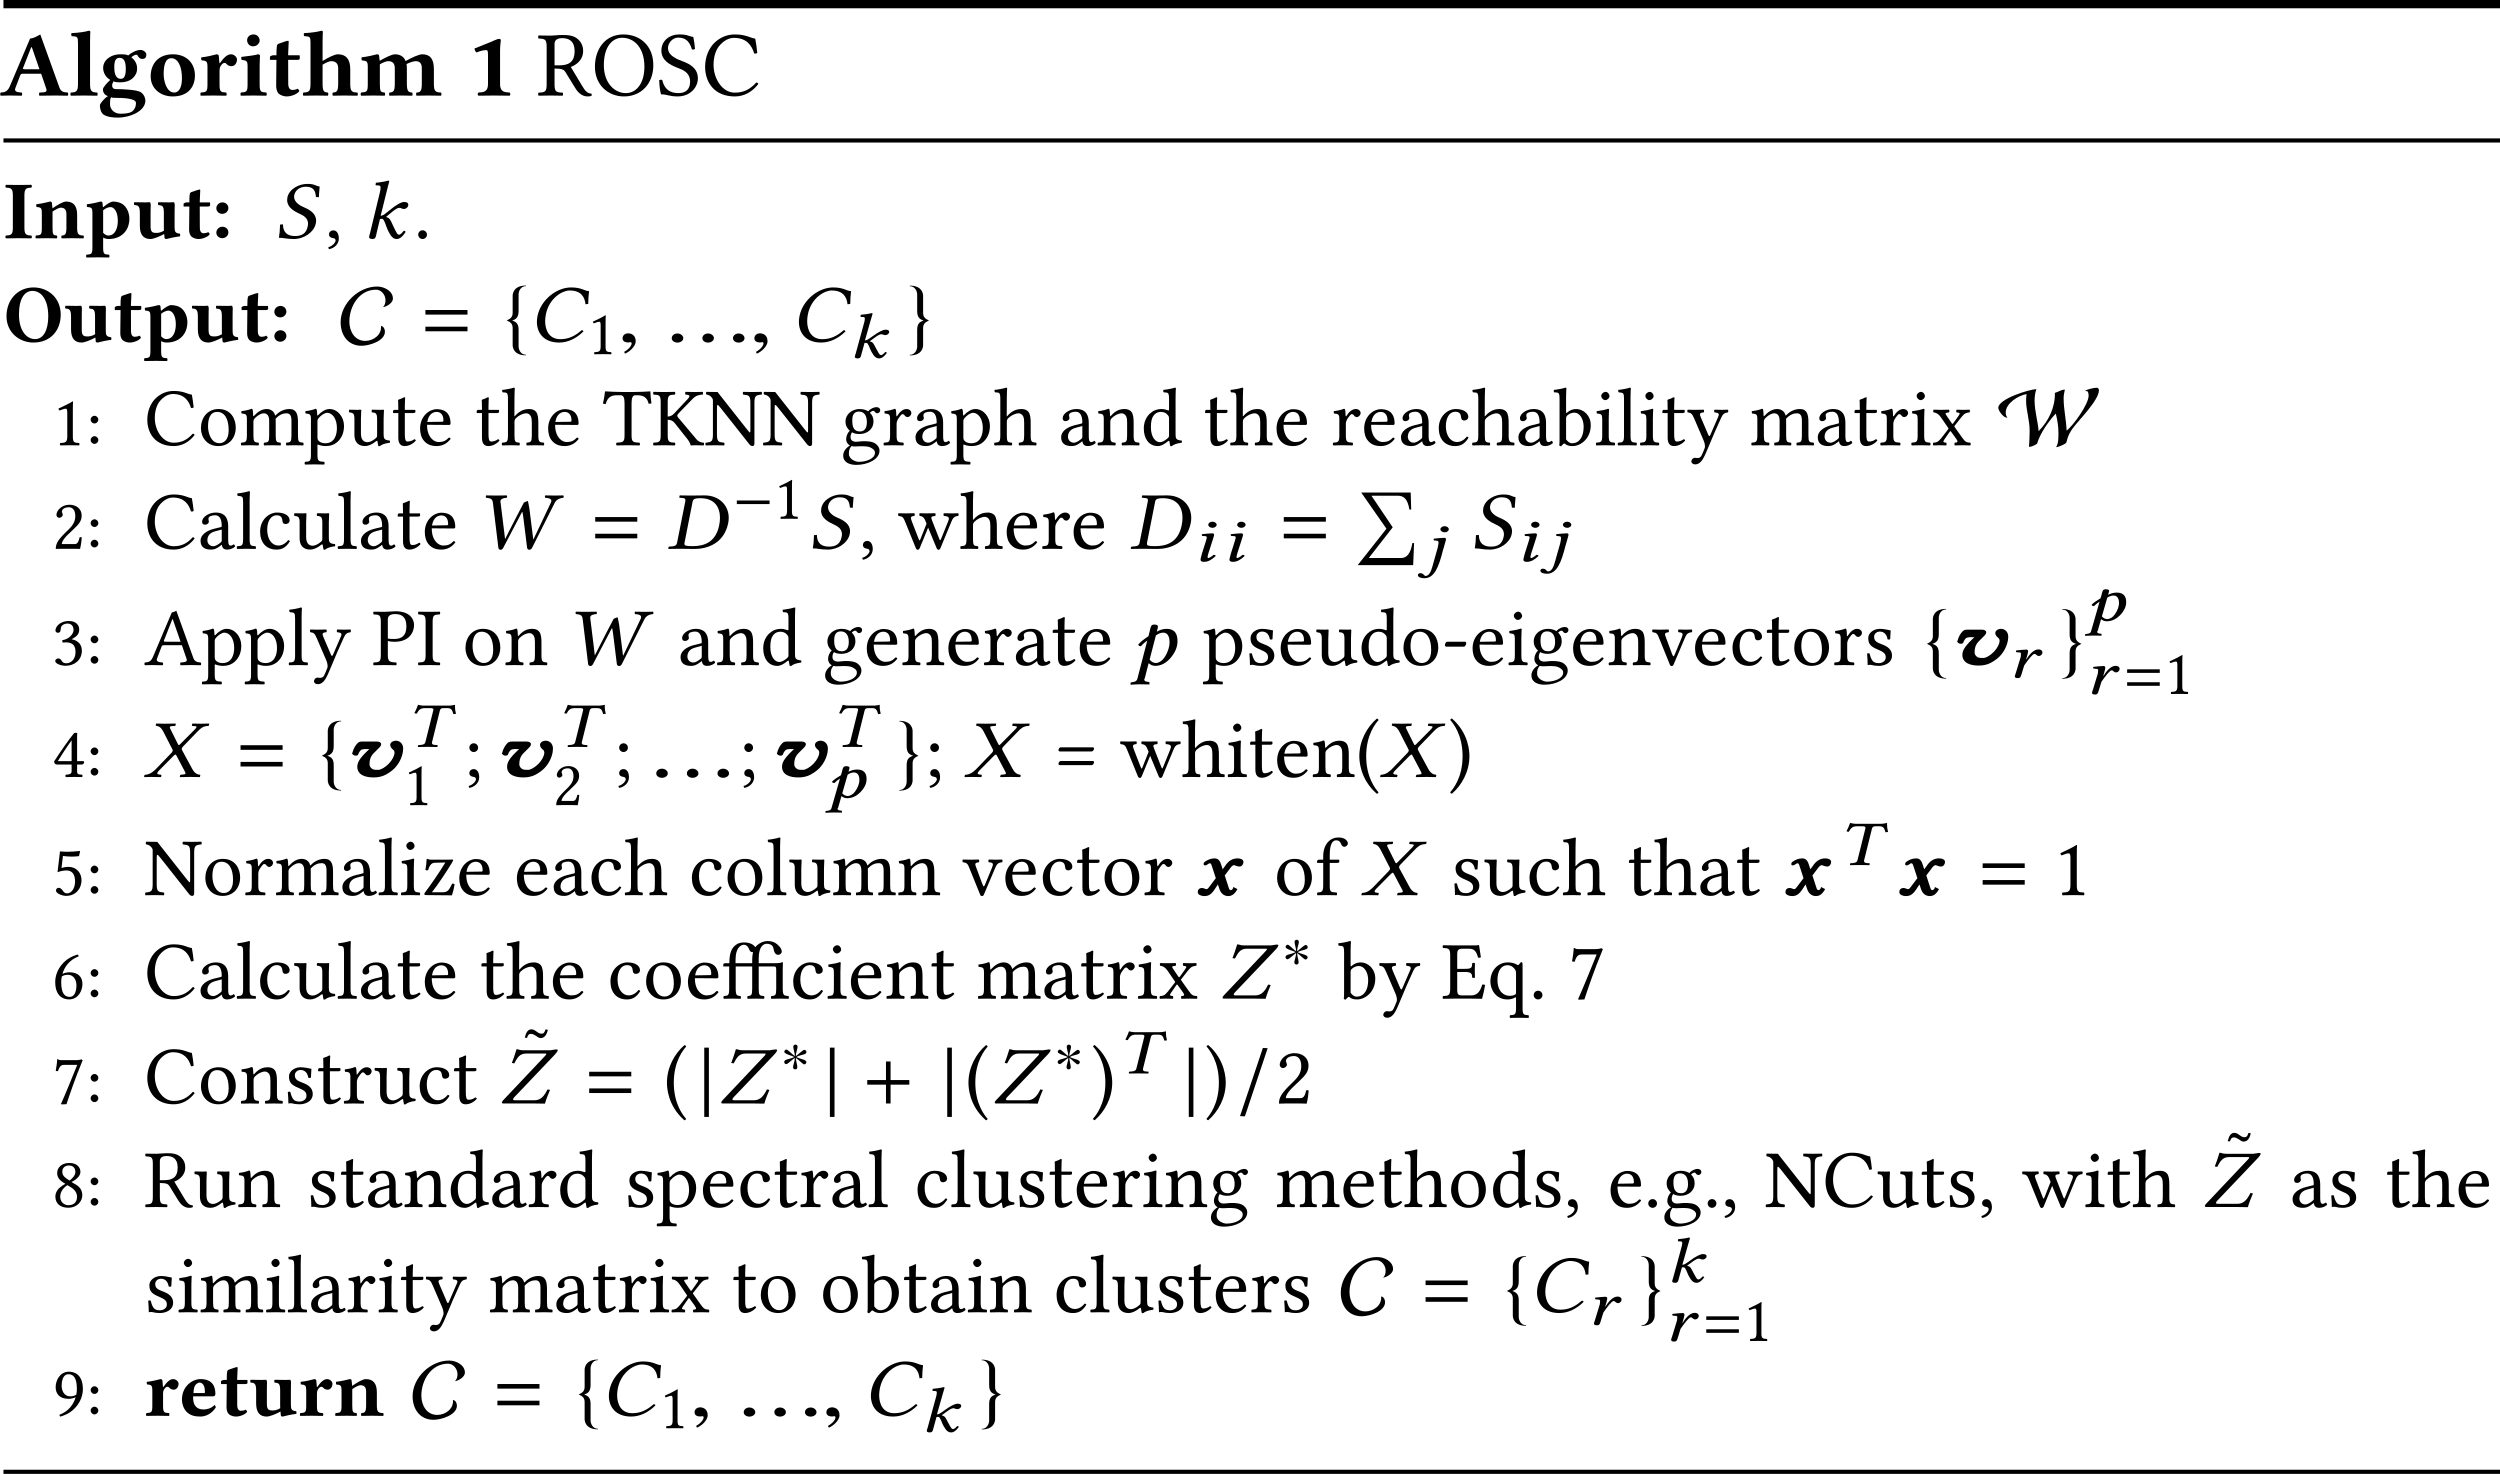 <?xml version='1.0' encoding='UTF-8'?>
<!-- This file was generated by dvisvgm 1.15.1 -->
<svg height='212.752pt' version='1.1' viewBox='-18.534 11.686 240.578 141.835' width='360.867pt' xmlns='http://www.w3.org/2000/svg' xmlns:xlink='http://www.w3.org/1999/xlink'>
<defs>
<use id='g32-43' transform='scale(1.29)' xlink:href='#g15-43'/>
<use id='g32-61' transform='scale(1.29)' xlink:href='#g15-61'/>
<use id='g37-40' transform='scale(1.29)' xlink:href='#g20-40'/>
<use id='g37-41' transform='scale(1.29)' xlink:href='#g20-41'/>
<use id='g74-49' transform='scale(0.875)' xlink:href='#g72-49'/>
<use id='g74-50' transform='scale(0.875)' xlink:href='#g72-50'/>
<use id='g74-51' transform='scale(0.875)' xlink:href='#g72-51'/>
<use id='g74-52' transform='scale(0.875)' xlink:href='#g72-52'/>
<use id='g74-53' transform='scale(0.875)' xlink:href='#g72-53'/>
<use id='g74-54' transform='scale(0.875)' xlink:href='#g72-54'/>
<use id='g74-55' transform='scale(0.875)' xlink:href='#g72-55'/>
<use id='g74-56' transform='scale(0.875)' xlink:href='#g72-56'/>
<use id='g74-57' transform='scale(0.875)' xlink:href='#g72-57'/>
<use id='g74-58' transform='scale(0.875)' xlink:href='#g72-58'/>
<use id='g76-67' transform='scale(1.125)' xlink:href='#g72-67'/>
<use id='g76-79' transform='scale(1.125)' xlink:href='#g72-79'/>
<use id='g76-82' transform='scale(1.125)' xlink:href='#g72-82'/>
<use id='g76-83' transform='scale(1.125)' xlink:href='#g72-83'/>
<use id='g70-49' transform='scale(1.125)' xlink:href='#g68-49'/>
<use id='g70-65' transform='scale(1.125)' xlink:href='#g68-65'/>
<use id='g70-103' transform='scale(1.125)' xlink:href='#g68-103'/>
<use id='g70-104' transform='scale(1.125)' xlink:href='#g68-104'/>
<use id='g70-105' transform='scale(1.125)' xlink:href='#g68-105'/>
<use id='g70-108' transform='scale(1.125)' xlink:href='#g68-108'/>
<use id='g70-109' transform='scale(1.125)' xlink:href='#g68-109'/>
<use id='g70-111' transform='scale(1.125)' xlink:href='#g68-111'/>
<use id='g70-114' transform='scale(1.125)' xlink:href='#g68-114'/>
<use id='g70-116' transform='scale(1.125)' xlink:href='#g68-116'/>
<use id='g66-49' transform='scale(1.29)' xlink:href='#g64-49'/>
<use id='g66-50' transform='scale(1.29)' xlink:href='#g64-50'/>
<use id='g66-59' transform='scale(1.29)' xlink:href='#g64-59'/>
<use id='g66-126' transform='scale(1.29)' xlink:href='#g64-126'/>
<use id='g48-67' transform='scale(1.29)' xlink:href='#g46-67'/>
<use id='g48-87' transform='scale(1.29)' xlink:href='#g46-87'/>
<use id='g48-102' transform='scale(1.29)' xlink:href='#g46-102'/>
<use id='g48-103' transform='scale(1.29)' xlink:href='#g46-103'/>
<use id='g48-106' transform='scale(1.29)' xlink:href='#g46-106'/>
<path d='M4.343 -1.286C3.994 -0.921 3.565 -0.683 3.335 -0.683C2.93 -0.683 2.843 -0.707 2.747 -0.77C2.581 -0.881 2.477 -1.024 2.477 -1.215C2.477 -1.596 2.549 -1.914 2.835 -2.239C2.859 -2.263 2.882 -2.279 2.906 -2.311C3.391 -2.811 3.597 -2.93 3.597 -3.168C3.597 -3.319 3.391 -3.406 3.192 -3.406H1.755C1.596 -3.406 1.453 -3.367 1.35 -3.271C1.112 -3.041 0.937 -2.724 0.826 -2.319L0.802 -2.239L0.858 -2.176C0.937 -2.096 1.096 -1.993 1.302 -2.08L1.366 -2.112L1.39 -2.176C1.485 -2.438 1.636 -2.581 1.675 -2.604C1.723 -2.636 1.874 -2.684 2.017 -2.684H2.279C2.366 -2.684 2.414 -2.684 2.454 -2.676C2.43 -2.652 2.398 -2.612 2.334 -2.565L2.327 -2.557C1.469 -1.739 1.302 -1.366 1.302 -0.961C1.302 -0.635 1.469 -0.333 1.81 -0.159C2.12 0 2.509 0.048 2.882 0.048C3.311 0.048 3.7 -0.04 4.018 -0.206C4.486 -0.453 4.82 -0.731 5.05 -1.016C5.598 -1.691 5.717 -2.398 5.717 -2.716C5.717 -3.256 5.336 -3.486 5.018 -3.486C4.74 -3.486 4.47 -3.319 4.47 -3.089C4.47 -2.771 4.82 -2.596 4.844 -2.525C4.859 -2.477 4.883 -2.406 4.883 -2.334C4.883 -2.057 4.677 -1.636 4.343 -1.286Z' id='g5-118'/>
<path d='M3.532 -1.409V-1.754H0.382V-1.409H3.532Z' id='g46-0'/>
<path d='M2.517 -2.055C2.517 -2.16 2.431 -2.271 2.32 -2.271C2.178 -2.271 1.674 -1.766 1.495 -1.662C1.495 -2.006 1.668 -2.351 1.668 -2.56C1.668 -2.689 1.582 -2.769 1.452 -2.769C1.329 -2.769 1.255 -2.683 1.255 -2.56C1.255 -2.32 1.403 -1.994 1.403 -1.662C1.206 -1.778 0.726 -2.295 0.597 -2.295C0.486 -2.295 0.388 -2.191 0.388 -2.08C0.388 -1.865 1.114 -1.717 1.354 -1.582C1.095 -1.434 0.615 -1.36 0.492 -1.28C0.431 -1.237 0.382 -1.182 0.382 -1.102C0.382 -0.991 0.468 -0.892 0.578 -0.892C0.72 -0.892 1.218 -1.391 1.403 -1.495C1.403 -1.157 1.231 -0.812 1.231 -0.597C1.231 -0.474 1.323 -0.388 1.446 -0.388S1.643 -0.48 1.643 -0.597C1.643 -0.849 1.502 -1.169 1.502 -1.495C1.692 -1.385 2.178 -0.868 2.302 -0.868C2.412 -0.868 2.511 -0.972 2.511 -1.083C2.511 -1.163 2.455 -1.218 2.394 -1.255C2.234 -1.36 1.809 -1.428 1.545 -1.582C1.834 -1.754 2.228 -1.778 2.406 -1.883C2.474 -1.92 2.517 -1.975 2.517 -2.055Z' id='g46-3'/>
<path d='M3.945 -3.212C3.945 -3.797 3.28 -4.117 2.769 -4.117C1.385 -4.117 0.043 -2.855 0.043 -1.452C0.043 -0.498 0.585 0.302 1.606 0.302C2.166 0.302 3.348 -0.049 3.348 -0.751C3.348 -0.929 3.255 -1.157 3.052 -1.175C3.12 -0.517 2.492 -0.062 1.883 -0.062C1.083 -0.062 0.695 -0.788 0.695 -1.502C0.695 -2.646 1.428 -3.883 2.689 -3.883C3.089 -3.883 3.391 -3.483 3.391 -3.101C3.391 -2.911 3.348 -2.708 3.194 -2.578C3.471 -2.603 3.945 -2.898 3.945 -3.212Z' id='g46-67'/>
<path d='M7.551 -4.111C7.551 -4.197 7.489 -4.289 7.397 -4.289C7.163 -4.289 6.745 -4.185 6.535 -4.08L6.566 -4.031C6.763 -4.117 6.781 -3.803 6.781 -3.692C6.781 -3.065 5.643 -1.471 5.138 -1.089C5.114 -1.889 4.917 -2.677 4.917 -3.483C4.917 -3.705 4.954 -3.932 5.009 -4.148C4.701 -4.148 4.541 -3.975 4.265 -3.908C4.295 -2.837 3.797 -1.803 3.052 -1.052C2.991 -1.815 2.751 -2.554 2.751 -3.323C2.751 -3.612 2.781 -3.908 2.886 -4.185C2.326 -4.166 0.043 -3.452 0.043 -2.794C0.043 -2.572 0.431 -2.062 0.665 -2.062L0.726 -2.068C0.622 -2.166 0.597 -2.308 0.597 -2.443C0.597 -3.132 1.545 -3.723 2.154 -3.815C2.129 -3.655 2.117 -3.489 2.117 -3.329C2.117 -2.597 2.381 -1.902 2.381 -1.083C2.381 -0.683 2.363 -0.277 2.332 0.123C2.554 0.111 2.751 0.006 2.935 -0.111C3.163 -0.898 3.778 -1.766 4.332 -2.363C4.455 -1.889 4.529 -1.403 4.529 -0.917C4.529 -0.628 4.541 -0.135 4.369 0.105L4.4 0.148C4.566 0.098 5.028 -0.055 5.114 -0.203C5.151 -0.265 5.157 -0.345 5.175 -0.412C5.255 -0.72 5.409 -1.009 5.594 -1.262C6.068 -1.908 7.551 -3.354 7.551 -4.111Z' id='g46-87'/>
<path d='M1.723 1.015V0.972C1.342 0.972 1.175 0.603 1.175 0.345V-0.88C1.175 -1.329 1.015 -1.477 0.695 -1.582C1.015 -1.68 1.175 -1.852 1.175 -2.302V-3.526C1.175 -3.785 1.342 -4.148 1.723 -4.148V-4.191C0.769 -4.191 0.732 -3.532 0.732 -3.434V-2.166C0.732 -1.858 0.591 -1.723 0.295 -1.588V-1.582C0.591 -1.458 0.732 -1.323 0.732 -1.015V0.252C0.732 0.357 0.769 1.015 1.723 1.015Z' id='g46-102'/>
<path d='M1.723 -1.582C1.428 -1.717 1.286 -1.852 1.286 -2.16V-3.428C1.286 -3.526 1.249 -4.185 0.295 -4.185V-4.141C0.677 -4.141 0.843 -3.778 0.843 -3.52V-2.295C0.843 -1.846 1.003 -1.68 1.323 -1.582C1.003 -1.477 0.843 -1.323 0.843 -0.874V0.351C0.843 0.609 0.677 0.978 0.295 0.978V1.022C1.249 1.022 1.286 0.363 1.286 0.258V-1.009C1.286 -1.317 1.428 -1.452 1.723 -1.582Z' id='g46-103'/>
<path d='M0.788 1.003V-4.166H0.443V1.003H0.788Z' id='g46-106'/>
<path d='M5.765 4.867H5.598C5.439 5.86 5.074 6.305 4.518 6.305H1.405L3.708 3.351L1.66 0.31H4.2C4.78 0.31 5.145 0.627 5.312 1.636H5.487L5.439 0H0.675L3.105 3.486L0.341 6.987H5.677L5.765 4.867Z' id='g41-80'/>
<path d='M3.519 -1.404V-1.747H2.121V-3.133H1.778V-1.747H0.38V-1.404H1.778V0H2.121V-1.404H3.519Z' id='g15-43'/>
<path d='M3.519 -2.023V-2.366H0.38V-2.023H3.519ZM3.519 -0.779V-1.122H0.38V-0.779H3.519Z' id='g15-61'/>
<path d='M0.271 -1.551C0.271 -1.274 0.295 0.148 1.575 1.255C1.637 1.243 1.686 1.2 1.705 1.151C1.502 0.917 0.782 0.068 0.782 -1.551S1.508 -4.018 1.705 -4.24C1.686 -4.301 1.643 -4.345 1.575 -4.351C0.843 -3.723 0.271 -2.695 0.271 -1.551Z' id='g20-40'/>
<path d='M1.563 -1.551C1.563 -1.828 1.538 -3.249 0.258 -4.357C0.197 -4.345 0.148 -4.301 0.129 -4.252C0.332 -4.018 1.052 -3.169 1.052 -1.551S0.326 0.917 0.129 1.138C0.148 1.2 0.191 1.243 0.258 1.249C0.991 0.622 1.563 -0.406 1.563 -1.551Z' id='g20-41'/>
<path d='M2.994 -2.763C2.994 -2.763 2.859 -2.581 2.787 -2.485L2.668 -2.851C2.565 -3.208 2.414 -3.533 2.017 -3.533C1.667 -3.533 1.374 -3.414 1.08 -3.216C0.961 -3.121 0.953 -3.049 0.953 -2.986C0.953 -2.898 1 -2.859 1.104 -2.859C1.278 -2.859 1.429 -3.065 1.548 -3.065C1.62 -3.065 1.683 -3.001 1.731 -2.843C1.731 -2.843 1.993 -2.033 2.128 -1.628L1.413 -0.683C1.334 -0.588 1.27 -0.572 1.223 -0.572C1.104 -0.572 0.993 -0.683 0.802 -0.683C0.5 -0.683 0.389 -0.492 0.389 -0.286C0.389 -0.024 0.746 0.095 1.008 0.095C1.397 0.095 1.667 -0.024 2.025 -0.564L2.327 -1.024L2.454 -0.651C2.589 -0.175 2.906 0.095 3.319 0.095C3.668 0.095 3.954 -0.095 4.208 -0.58L3.811 -0.778C3.811 -0.635 3.692 -0.476 3.565 -0.476C3.494 -0.476 3.422 -0.532 3.383 -0.667L2.986 -1.89L3.597 -2.7C3.692 -2.811 3.811 -2.882 3.843 -2.882S3.978 -2.859 4.05 -2.827C4.129 -2.787 4.296 -2.747 4.415 -2.747C4.629 -2.747 4.788 -2.97 4.788 -3.184C4.788 -3.43 4.502 -3.533 4.232 -3.533C3.716 -3.533 3.335 -3.295 2.994 -2.763Z' id='g4-120'/>
<path d='M2.898 0.079C3.7 0.079 4.526 -0.286 5.233 -0.993C5.209 -1.064 5.161 -1.112 5.066 -1.112C4.359 -0.492 3.748 -0.246 2.994 -0.246C1.977 -0.246 1.548 -1.056 1.548 -1.985C1.548 -2.199 1.58 -2.43 1.62 -2.652C1.961 -4.264 3.256 -4.931 3.899 -4.931C5.026 -4.931 5.36 -4.288 5.431 -3.605L5.693 -3.637C5.701 -4.05 5.717 -4.439 5.773 -4.867C5.304 -4.891 5.066 -5.225 4.042 -5.225C2.676 -5.225 1.151 -4.065 0.818 -2.501C0.778 -2.303 0.754 -2.112 0.754 -1.914C0.754 -0.858 1.405 0.079 2.898 0.079Z' id='g61-67'/>
<path d='M0.159 -0.143L0.135 0L0.151 0.016C0.54 0.008 0.858 0 1.199 0C1.517 0 1.834 0.016 2.684 0.016C3.851 0.016 5.495 -0.492 5.9 -2.446C5.939 -2.628 5.955 -2.811 5.955 -2.978C5.955 -4.208 5.01 -5.137 3.637 -5.137C3.113 -5.137 2.62 -5.122 2.295 -5.122C1.985 -5.122 1.644 -5.129 1.255 -5.137L1.231 -5.122L1.199 -4.971C1.191 -4.931 1.215 -4.907 1.255 -4.907L1.453 -4.891C1.683 -4.875 1.787 -4.844 1.787 -4.685C1.787 -4.645 1.779 -4.597 1.771 -4.542L0.985 -0.588C0.937 -0.333 0.77 -0.246 0.484 -0.23L0.238 -0.214C0.206 -0.214 0.167 -0.183 0.159 -0.143ZM1.699 -0.58L2.485 -4.558C2.541 -4.836 2.827 -4.867 3.224 -4.867C4.637 -4.867 5.114 -3.962 5.114 -2.97C5.114 -2.731 5.082 -2.493 5.034 -2.255C4.709 -0.651 3.629 -0.254 2.501 -0.254C1.834 -0.254 1.691 -0.302 1.691 -0.476C1.691 -0.508 1.691 -0.54 1.699 -0.58Z' id='g61-68'/>
<path d='M4.359 -4.971C3.907 -5.034 3.954 -5.225 3.16 -5.225C2.406 -5.225 1.445 -4.772 1.255 -3.93C1.239 -3.835 1.231 -3.748 1.231 -3.668C1.231 -2.962 1.898 -2.589 2.509 -2.311C2.906 -2.128 3.24 -1.874 3.24 -1.397C3.24 -1.31 3.224 -1.215 3.2 -1.104C3.065 -0.461 2.636 -0.206 2.001 -0.206C1.263 -0.206 0.834 -0.54 0.826 -1.334L0.548 -1.31C0.524 -0.707 0.508 -0.445 0.437 -0.04C0.945 -0.04 1.167 0.079 1.882 0.079C2.859 0.079 3.795 -0.572 3.978 -1.382C4.002 -1.485 4.018 -1.588 4.018 -1.683C4.018 -2.382 3.406 -2.739 2.819 -2.986C2.533 -3.105 1.898 -3.438 1.898 -3.986C1.898 -4.034 1.906 -4.089 1.914 -4.145C2.017 -4.629 2.469 -4.955 3.025 -4.955C3.835 -4.955 3.954 -4.486 4.002 -3.962L4.288 -3.946C4.288 -4.327 4.335 -4.542 4.359 -4.971Z' id='g61-83'/>
<path d='M1.826 -4.415L2.35 -0.095C2.366 0.024 2.454 0.095 2.573 0.095C2.676 0.095 2.763 0.016 2.819 -0.095L4.312 -2.938C4.431 -3.16 4.566 -3.43 4.621 -3.533H4.645C4.661 -3.533 4.669 -3.533 4.669 -3.51C4.701 -3.351 4.732 -3.192 4.764 -2.914L5.114 -0.095C5.129 0.016 5.225 0.095 5.328 0.095S5.542 0.016 5.59 -0.087L7.758 -4.391C7.893 -4.669 8.131 -4.859 8.591 -4.907C8.615 -4.931 8.639 -4.971 8.639 -5.018S8.615 -5.114 8.591 -5.137C8.274 -5.129 8.02 -5.122 7.797 -5.122S7.202 -5.129 6.86 -5.137C6.837 -5.114 6.829 -5.066 6.829 -5.018S6.837 -4.931 6.86 -4.907C7.202 -4.883 7.448 -4.82 7.448 -4.621C7.448 -4.574 7.432 -4.518 7.408 -4.455L6.106 -1.707L5.709 -0.881L5.614 -1.644L5.336 -3.859C5.296 -4.129 5.209 -4.51 5.193 -4.597C5.074 -4.582 4.923 -4.51 4.804 -4.447C4.304 -3.494 3.875 -2.676 3.391 -1.715L2.994 -0.929L2.898 -1.731L2.549 -4.542V-4.574C2.549 -4.812 2.866 -4.891 3.152 -4.907C3.176 -4.931 3.192 -4.971 3.192 -5.018S3.176 -5.114 3.152 -5.137C2.866 -5.129 2.446 -5.122 2.104 -5.122C1.755 -5.122 1.532 -5.129 1.183 -5.137C1.159 -5.114 1.135 -5.066 1.135 -5.018S1.159 -4.931 1.183 -4.907C1.54 -4.859 1.779 -4.859 1.826 -4.415Z' id='g61-87'/>
<path d='M1.143 -4.963C1.135 -4.931 1.183 -4.923 1.263 -4.907C1.397 -4.883 1.636 -4.82 1.874 -4.359L2.708 -2.731C2.755 -2.66 2.779 -2.604 2.779 -2.541C2.779 -2.525 2.771 -2.509 2.771 -2.493C2.763 -2.446 2.708 -2.374 2.652 -2.311L1.223 -0.826C0.993 -0.588 0.635 -0.238 0.159 -0.214C0.111 -0.214 0.064 -0.199 0.056 -0.159L0.024 0V0.016C0.27 0.008 0.476 0 0.715 0C1.04 0 1.255 0.008 1.636 0.016L1.66 0L1.691 -0.159C1.691 -0.183 1.691 -0.206 1.652 -0.214L1.493 -0.23C1.35 -0.246 1.294 -0.286 1.294 -0.349C1.294 -0.421 1.358 -0.508 1.453 -0.611L2.874 -2.049C2.946 -2.112 3.009 -2.16 3.025 -2.16C3.057 -2.16 3.097 -2.136 3.128 -2.072L3.915 -0.58C3.978 -0.468 4.01 -0.397 4.01 -0.349C4.01 -0.27 3.938 -0.246 3.732 -0.23L3.557 -0.214C3.526 -0.214 3.502 -0.191 3.494 -0.159L3.454 0L3.486 0.016C3.867 0.008 4.32 0 4.51 0S5.05 0.008 5.384 0.016L5.399 0L5.431 -0.159C5.431 -0.183 5.423 -0.214 5.384 -0.214C5.026 -0.238 4.796 -0.5 4.637 -0.81L3.732 -2.477C3.684 -2.565 3.645 -2.636 3.645 -2.7C3.645 -2.716 3.653 -2.724 3.653 -2.739C3.668 -2.811 3.724 -2.882 3.819 -2.978L5.177 -4.383C5.455 -4.669 5.685 -4.891 6.178 -4.907C6.249 -4.907 6.265 -4.939 6.265 -4.963L6.297 -5.122L6.281 -5.137C5.947 -5.129 5.669 -5.122 5.479 -5.122S5.01 -5.129 4.677 -5.137L4.661 -5.122L4.621 -4.963C4.613 -4.923 4.645 -4.907 4.677 -4.907L4.915 -4.891C5.026 -4.883 5.066 -4.852 5.066 -4.804C5.066 -4.748 4.987 -4.653 4.875 -4.542L3.494 -3.152C3.43 -3.089 3.391 -3.057 3.367 -3.057C3.351 -3.057 3.319 -3.089 3.287 -3.144L2.589 -4.542C2.541 -4.637 2.501 -4.717 2.501 -4.772C2.501 -4.844 2.557 -4.883 2.708 -4.891L2.986 -4.907C3.001 -4.907 3.041 -4.923 3.049 -4.963L3.073 -5.114C3.065 -5.114 3.065 -5.137 3.065 -5.137C2.676 -5.129 2.247 -5.122 2.049 -5.122S1.525 -5.129 1.199 -5.137L1.175 -5.114L1.143 -4.963Z' id='g61-88'/>
<path d='M4.486 0.016C4.613 -0.429 4.804 -0.897 4.979 -1.31L4.732 -1.35C4.455 -0.778 4.121 -0.31 3.502 -0.31H1.596C1.461 -0.31 1.405 -0.341 1.421 -0.413C1.429 -0.453 1.461 -0.5 1.509 -0.572L5.431 -4.693C5.654 -4.931 5.717 -5.066 5.717 -5.137C5.717 -5.185 5.677 -5.201 5.542 -5.201C5.439 -5.201 5.264 -5.145 5.01 -5.122H2.398C2.017 -5.122 2.049 -5.201 1.755 -5.225C1.628 -4.796 1.437 -4.224 1.302 -3.899L1.54 -3.859C1.826 -4.407 2.057 -4.804 2.668 -4.804H4.542C4.597 -4.804 4.629 -4.788 4.613 -4.74C4.605 -4.701 4.566 -4.653 4.518 -4.597L0.461 -0.302C0.405 -0.246 0.349 -0.159 0.349 -0.095S0.381 0 0.484 0H3.454C3.668 0 4.486 0.016 4.486 0.016Z' id='g61-90'/>
<path d='M0.754 -0.572C0.715 -0.413 0.643 -0.214 0.643 -0.135C0.643 0 0.723 0.079 0.993 0.079C1.318 0.079 1.31 -0.278 1.382 -0.572L1.691 -1.842C1.763 -1.866 1.818 -1.866 1.874 -1.866C1.945 -1.866 2.009 -1.81 2.049 -1.739C2.199 -1.485 2.295 -1.096 2.462 -0.738C2.739 -0.167 2.954 0.079 3.303 0.079C3.589 0.079 3.891 -0.167 4.161 -0.611C4.105 -0.675 4.073 -0.715 3.978 -0.715C3.811 -0.484 3.629 -0.333 3.533 -0.333C3.375 -0.333 3.319 -0.476 3.232 -0.635C2.994 -1.072 2.882 -1.382 2.763 -1.604C2.628 -1.85 2.573 -1.961 2.295 -2.033V-2.064L2.731 -2.43C3.144 -2.779 3.383 -2.922 3.549 -2.922C3.772 -2.922 3.74 -2.811 4.026 -2.811C4.145 -2.811 4.415 -2.962 4.415 -3.208C4.415 -3.43 4.232 -3.486 4.002 -3.486C3.732 -3.486 3.208 -3.184 2.596 -2.676L2.263 -2.406C2.12 -2.287 1.929 -2.16 1.755 -2.16L2.366 -4.629C2.493 -5.145 2.581 -5.463 2.581 -5.463C2.581 -5.519 2.557 -5.542 2.477 -5.542C2.247 -5.463 1.644 -5.36 1.294 -5.336L1.263 -5.129C1.263 -5.106 1.278 -5.09 1.31 -5.09L1.572 -5.074C1.683 -5.074 1.747 -5.026 1.747 -4.852C1.747 -4.764 1.731 -4.629 1.691 -4.455L0.754 -0.572Z' id='g61-107'/>
<path d='M2.366 -3.208C2.398 -3.351 2.477 -3.589 2.477 -3.684C2.477 -3.819 2.398 -3.899 2.104 -3.899C1.763 -3.899 1.755 -3.549 1.683 -3.248L1.564 -2.779C1.143 -2.493 0.818 -2.255 0.58 -1.977C0.611 -1.866 0.691 -1.81 0.842 -1.81C1.032 -2.041 1.215 -2.184 1.453 -2.366L0.508 1.278C0.461 1.501 0.341 1.596 0.079 1.636L-0.079 1.66C-0.119 1.667 -0.159 1.675 -0.159 1.723V1.874L-0.143 1.89C-0.143 1.89 0.437 1.85 0.738 1.85C1.072 1.85 1.644 1.866 1.644 1.866S1.66 1.85 1.66 1.85V1.691C1.66 1.652 1.636 1.636 1.604 1.628L1.445 1.604C1.334 1.588 1.159 1.564 1.159 1.374C1.159 1.35 1.175 1.31 1.207 1.278L1.58 -0.183C1.707 -0.056 1.961 0.079 2.207 0.079C2.811 0.079 3.295 -0.238 3.668 -0.659C4.121 -1.183 4.359 -1.723 4.359 -2.295C4.359 -2.962 4.129 -3.486 3.311 -3.486C2.89 -3.486 2.589 -3.335 2.366 -3.208ZM3.597 -2.168C3.597 -1.779 3.43 -1.231 3.121 -0.762C2.914 -0.437 2.581 -0.199 2.271 -0.199C2.064 -0.199 1.842 -0.302 1.675 -0.532L2.279 -2.851C2.469 -2.978 2.692 -3.121 2.986 -3.121C3.51 -3.121 3.597 -2.557 3.597 -2.168Z' id='g61-112'/>
<path d='M1.772 -0.751V-2.886C1.772 -3.255 1.778 -3.631 1.791 -3.711C1.791 -3.741 1.778 -3.741 1.754 -3.741C1.415 -3.532 1.089 -3.378 0.548 -3.126C0.56 -3.058 0.585 -2.997 0.64 -2.96C0.923 -3.077 1.058 -3.114 1.175 -3.114C1.28 -3.114 1.298 -2.966 1.298 -2.757V-0.751C1.298 -0.24 1.132 -0.209 0.702 -0.191C0.665 -0.154 0.665 -0.025 0.702 0.012C1.003 0.006 1.225 0 1.557 0C1.852 0 2 0.006 2.308 0.012C2.345 -0.025 2.345 -0.154 2.308 -0.191C1.877 -0.209 1.772 -0.24 1.772 -0.751Z' id='g64-49'/>
<path d='M0.375 -2.88C0.375 -2.751 0.492 -2.64 0.622 -2.64C0.726 -2.64 0.911 -2.751 0.911 -2.886C0.911 -2.935 0.898 -2.972 0.886 -3.015S0.837 -3.114 0.837 -3.163C0.837 -3.317 0.997 -3.538 1.446 -3.538C1.668 -3.538 1.982 -3.385 1.982 -2.794C1.982 -2.4 1.84 -2.08 1.477 -1.711L1.022 -1.262C0.418 -0.646 0.32 -0.351 0.32 0.012C0.32 0.012 0.634 0 0.831 0H1.908C2.105 0 2.388 0.012 2.388 0.012C2.468 -0.314 2.529 -0.775 2.535 -0.96C2.498 -0.991 2.418 -1.003 2.357 -0.991C2.252 -0.554 2.148 -0.4 1.926 -0.4H0.831C0.831 -0.695 1.255 -1.114 1.286 -1.145L1.908 -1.742C2.258 -2.08 2.523 -2.351 2.523 -2.818C2.523 -3.483 1.982 -3.754 1.483 -3.754C0.8 -3.754 0.375 -3.249 0.375 -2.88Z' id='g64-50'/>
<path d='M0.431 -2.185C0.431 -2.006 0.578 -1.858 0.757 -1.858S1.083 -2.006 1.083 -2.185S0.935 -2.511 0.757 -2.511S0.431 -2.363 0.431 -2.185ZM0.757 -0.585C0.566 -0.585 0.431 -0.455 0.431 -0.283C0.431 -0.092 0.591 -0.031 0.702 -0.012C0.818 0 0.923 0.037 0.923 0.178C0.923 0.308 0.702 0.591 0.382 0.671C0.382 0.732 0.394 0.775 0.437 0.818C0.806 0.751 1.163 0.455 1.163 0.025C1.163 -0.345 1.003 -0.585 0.757 -0.585Z' id='g64-59'/>
<path d='M1.286 -3.821C1.169 -3.821 1.065 -3.865 0.966 -3.938C0.843 -4.025 0.708 -4.148 0.523 -4.148C0.258 -4.148 0.117 -3.908 0.031 -3.545C0.068 -3.508 0.129 -3.501 0.197 -3.514C0.258 -3.717 0.32 -3.809 0.48 -3.809C0.585 -3.809 0.702 -3.76 0.812 -3.692C0.942 -3.606 1.071 -3.495 1.206 -3.495C1.489 -3.495 1.668 -3.735 1.742 -4.105C1.705 -4.129 1.643 -4.148 1.575 -4.141C1.489 -3.883 1.422 -3.821 1.286 -3.821Z' id='g64-126'/>
<path d='M3.017 -4.486C2.946 -4.2 2.93 -3.899 2.93 -3.724V-3.406H1.326V-3.502C1.326 -4.042 1.366 -4.304 1.413 -4.455C1.58 -5.09 2.009 -5.185 2.128 -5.185C2.327 -5.185 2.525 -5.058 2.62 -4.78C2.684 -4.613 2.755 -4.47 2.962 -4.47C2.978 -4.47 3.001 -4.47 3.017 -4.486ZM5.241 -0.969C5.241 -0.31 5.169 -0.27 4.772 -0.246C4.724 -0.199 4.724 -0.032 4.772 0.016C5.026 0.008 5.288 0 5.558 0S6.138 0.008 6.424 0.016C6.471 -0.032 6.471 -0.199 6.424 -0.246C5.979 -0.278 5.868 -0.31 5.868 -0.969V-2.779C5.868 -3.017 5.884 -3.486 5.884 -3.486C5.884 -3.502 5.876 -3.51 5.852 -3.51C5.614 -3.414 5.376 -3.406 5.098 -3.406H3.557V-3.859C3.557 -5.082 4.065 -5.28 4.327 -5.28S4.915 -5.185 4.971 -4.844C5.042 -4.415 5.185 -4.216 5.439 -4.216C5.606 -4.216 5.773 -4.359 5.773 -4.526C5.773 -4.82 5.495 -5.129 5.201 -5.328C5.002 -5.463 4.717 -5.542 4.423 -5.542C3.899 -5.542 3.438 -5.225 3.224 -4.947C3.121 -5.145 2.779 -5.407 2.144 -5.407C1.929 -5.407 1.652 -5.36 1.485 -5.256C0.937 -4.939 0.731 -4.375 0.731 -3.406H0.326C0.183 -3.406 0.143 -3.311 0.143 -3.248V-3.144C0.143 -3.105 0.151 -3.097 0.183 -3.097H0.715V-0.969C0.715 -0.31 0.627 -0.278 0.199 -0.246C0.151 -0.199 0.151 -0.032 0.199 0.016C0.484 0.008 0.77 0 1.032 0C1.302 0 1.564 0.008 1.81 0.016C1.858 -0.032 1.858 -0.199 1.81 -0.246C1.445 -0.278 1.342 -0.31 1.342 -0.969V-3.097H2.93V-0.969C2.93 -0.31 2.843 -0.278 2.493 -0.246C2.446 -0.199 2.446 -0.032 2.493 0.016C2.724 0.008 2.978 0 3.248 0C3.51 0 3.795 0.008 4.065 0.016C4.113 -0.032 4.113 -0.199 4.065 -0.246C3.629 -0.278 3.557 -0.31 3.557 -0.969V-3.097H5.018C5.225 -3.097 5.241 -3.009 5.241 -2.692V-0.969Z' id='g72-28'/>
<path d='M0.349 -2.001C0.349 -1.644 0.381 0.191 2.033 1.62C2.112 1.604 2.176 1.548 2.199 1.485C1.937 1.183 1.008 0.087 1.008 -2.001S1.945 -5.185 2.199 -5.471C2.176 -5.55 2.12 -5.606 2.033 -5.614C1.088 -4.804 0.349 -3.478 0.349 -2.001Z' id='g72-40'/>
<path d='M2.017 -2.001C2.017 -2.358 1.985 -4.192 0.333 -5.622C0.254 -5.606 0.191 -5.55 0.167 -5.487C0.429 -5.185 1.358 -4.089 1.358 -2.001S0.421 1.183 0.167 1.469C0.191 1.548 0.246 1.604 0.333 1.612C1.278 0.802 2.017 -0.524 2.017 -2.001Z' id='g72-41'/>
<path d='M0.826 -0.754C0.58 -0.754 0.405 -0.588 0.405 -0.365C0.405 -0.119 0.611 -0.04 0.754 -0.016C0.905 0 1.04 0.048 1.04 0.23C1.04 0.397 0.754 0.762 0.341 0.865C0.341 0.945 0.357 1 0.413 1.056C0.889 0.969 1.35 0.588 1.35 0.032C1.35 -0.445 1.143 -0.754 0.826 -0.754Z' id='g72-44'/>
<path d='M2.152 -1.771C2.255 -1.771 2.366 -1.993 2.366 -2.088C2.366 -2.168 2.334 -2.247 2.255 -2.247H0.516C0.421 -2.247 0.318 -2.064 0.318 -1.922C0.318 -1.842 0.365 -1.771 0.437 -1.771H2.152Z' id='g72-45'/>
<path d='M0.453 -0.341C0.453 -0.111 0.643 0.079 0.873 0.079S1.294 -0.111 1.294 -0.341S1.104 -0.762 0.873 -0.762S0.453 -0.572 0.453 -0.341Z' id='g72-46'/>
<path d='M2.287 -0.969V-3.724C2.287 -4.2 2.295 -4.685 2.311 -4.788C2.311 -4.828 2.295 -4.828 2.263 -4.828C1.826 -4.558 1.405 -4.359 0.707 -4.034C0.723 -3.946 0.754 -3.867 0.826 -3.819C1.191 -3.97 1.366 -4.018 1.517 -4.018C1.652 -4.018 1.675 -3.827 1.675 -3.557V-0.969C1.675 -0.31 1.461 -0.27 0.905 -0.246C0.858 -0.199 0.858 -0.032 0.905 0.016C1.294 0.008 1.58 0 2.009 0C2.39 0 2.581 0.008 2.978 0.016C3.025 -0.032 3.025 -0.199 2.978 -0.246C2.422 -0.27 2.287 -0.31 2.287 -0.969Z' id='g72-49'/>
<path d='M0.484 -3.716C0.484 -3.549 0.635 -3.406 0.802 -3.406C0.937 -3.406 1.175 -3.549 1.175 -3.724C1.175 -3.788 1.159 -3.835 1.143 -3.891S1.08 -4.018 1.08 -4.081C1.08 -4.28 1.286 -4.566 1.866 -4.566C2.152 -4.566 2.557 -4.367 2.557 -3.605C2.557 -3.097 2.374 -2.684 1.906 -2.207L1.318 -1.628C0.54 -0.834 0.413 -0.453 0.413 0.016C0.413 0.016 0.818 0 1.072 0H2.462C2.716 0 3.081 0.016 3.081 0.016C3.184 -0.405 3.263 -1 3.271 -1.239C3.224 -1.278 3.121 -1.294 3.041 -1.278C2.906 -0.715 2.771 -0.516 2.485 -0.516H1.072C1.072 -0.897 1.62 -1.437 1.66 -1.477L2.462 -2.247C2.914 -2.684 3.256 -3.033 3.256 -3.637C3.256 -4.494 2.557 -4.844 1.914 -4.844C1.032 -4.844 0.484 -4.192 0.484 -3.716Z' id='g72-50'/>
<path d='M1.707 -4.566C2.049 -4.566 2.366 -4.359 2.366 -3.851C2.366 -3.454 1.906 -2.843 1.12 -2.731L1.159 -2.477C1.294 -2.493 1.437 -2.493 1.54 -2.493C1.993 -2.493 2.581 -2.366 2.581 -1.469C2.581 -0.413 1.874 -0.199 1.596 -0.199C1.191 -0.199 1.12 -0.381 1.024 -0.524C0.945 -0.635 0.842 -0.731 0.683 -0.731C0.516 -0.731 0.349 -0.58 0.349 -0.453C0.349 -0.135 1.016 0.079 1.493 0.079C2.438 0.079 3.279 -0.532 3.279 -1.58C3.279 -2.446 2.628 -2.755 2.16 -2.835L2.152 -2.851C2.803 -3.16 2.986 -3.486 2.986 -3.907C2.986 -4.145 2.93 -4.335 2.739 -4.534C2.565 -4.709 2.287 -4.844 1.874 -4.844C0.707 -4.844 0.373 -4.081 0.373 -3.819C0.373 -3.708 0.453 -3.549 0.643 -3.549C0.921 -3.549 0.953 -3.811 0.953 -3.962C0.953 -4.47 1.501 -4.566 1.707 -4.566Z' id='g72-51'/>
<path d='M2.152 -4.026V-1.739H0.635C1.04 -2.39 1.604 -3.279 2.152 -4.026ZM3.414 -1.739H2.755V-4.058C2.755 -4.455 2.755 -4.764 2.771 -4.828L2.755 -4.844H2.501C2.446 -4.844 2.406 -4.796 2.374 -4.756C1.874 -4.145 0.953 -2.835 0.222 -1.699C0.246 -1.58 0.294 -1.366 0.532 -1.366H2.152V-0.635C2.152 -0.27 1.85 -0.27 1.509 -0.246C1.461 -0.199 1.461 -0.032 1.509 0.016C1.763 0.008 2.08 0 2.446 0C2.755 0 3.057 0.008 3.311 0.016C3.359 -0.032 3.359 -0.199 3.311 -0.246C2.922 -0.278 2.755 -0.262 2.755 -0.635V-1.366H3.303C3.414 -1.366 3.533 -1.517 3.533 -1.612C3.533 -1.691 3.502 -1.739 3.414 -1.739Z' id='g72-52'/>
<path d='M2.533 -1.501C2.533 -0.746 2.136 -0.191 1.66 -0.191C1.358 -0.191 1.255 -0.389 1.135 -0.548C1.032 -0.683 0.897 -0.802 0.731 -0.802C0.58 -0.802 0.429 -0.667 0.429 -0.508C0.429 -0.183 1.104 0.087 1.556 0.087C2.541 0.087 3.24 -0.643 3.24 -1.644C3.24 -2.414 2.708 -3.105 1.818 -3.105C1.477 -3.105 1.183 -3.033 1.04 -2.978L1.199 -4.304C1.493 -4.272 1.747 -4.232 2.128 -4.232C2.366 -4.232 2.636 -4.248 2.962 -4.28L3.089 -4.82L3.033 -4.852C2.581 -4.804 2.152 -4.764 1.731 -4.764C1.437 -4.764 1.151 -4.78 0.873 -4.804L0.603 -2.517C1.024 -2.676 1.326 -2.708 1.612 -2.708C2.128 -2.708 2.533 -2.366 2.533 -1.501Z' id='g72-53'/>
<path d='M1.072 -2.438C1.334 -2.612 1.596 -2.62 1.731 -2.62C2.509 -2.62 2.684 -1.858 2.684 -1.461C2.684 -0.588 2.35 -0.191 1.961 -0.191C1.461 -0.191 1.008 -0.461 1.008 -1.818C1.008 -2.001 1.024 -2.207 1.072 -2.438ZM1.143 -2.724C1.358 -3.446 1.866 -4.248 2.922 -4.645C2.922 -4.74 2.89 -4.812 2.827 -4.852C2.025 -4.613 1.532 -4.28 1.088 -3.764C0.596 -3.192 0.349 -2.469 0.349 -1.842C0.349 -0.23 1.263 0.087 1.874 0.087C2.914 0.087 3.343 -0.921 3.343 -1.604S2.978 -2.898 1.898 -2.898C1.691 -2.898 1.382 -2.835 1.143 -2.724Z' id='g72-54'/>
<path d='M1.35 -4.248H2.771C2.152 -2.708 1.525 -1.159 0.985 0.048L1.048 0.103L1.588 0.079C2.041 -1.27 2.477 -2.589 3.367 -4.756L3.24 -4.852C3.105 -4.812 2.93 -4.764 2.628 -4.764H0.993C0.723 -4.764 0.738 -4.844 0.596 -4.875C0.572 -4.875 0.564 -4.875 0.564 -4.852C0.556 -4.47 0.468 -3.994 0.405 -3.581C0.492 -3.557 0.572 -3.549 0.659 -3.557C0.834 -4.192 1.096 -4.248 1.35 -4.248Z' id='g72-55'/>
<path d='M1.858 -4.566C2.374 -4.566 2.565 -4.224 2.565 -3.859C2.565 -3.43 2.144 -3.073 1.929 -2.914L1.683 -3.065C1.183 -3.391 1.128 -3.653 1.128 -3.899C1.128 -4.264 1.382 -4.566 1.858 -4.566ZM3.121 -3.851C3.121 -4.423 2.676 -4.844 1.898 -4.844C1.088 -4.844 0.564 -4.359 0.564 -3.748C0.564 -3.303 0.778 -2.978 1.263 -2.676L1.469 -2.549C1.239 -2.43 1.024 -2.287 0.826 -2.112C0.5 -1.826 0.365 -1.469 0.365 -1.159C0.365 -0.349 0.937 0.079 1.779 0.079C2.819 0.079 3.327 -0.683 3.327 -1.286C3.327 -1.747 3.128 -2.152 2.708 -2.406L2.144 -2.747C2.517 -2.93 3.121 -3.343 3.121 -3.851ZM1.795 -0.199C1.437 -0.199 0.897 -0.445 0.897 -1.159C0.897 -1.397 1 -1.953 1.683 -2.406L2.057 -2.184C2.549 -1.882 2.747 -1.509 2.747 -1.128C2.747 -0.333 2.152 -0.199 1.795 -0.199Z' id='g72-56'/>
<path d='M2.668 -2.319C2.406 -2.144 2.144 -2.136 2.009 -2.136C1.231 -2.136 1.056 -2.898 1.056 -3.295C1.056 -4.169 1.39 -4.566 1.779 -4.566C2.279 -4.566 2.731 -4.296 2.731 -2.938C2.731 -2.763 2.716 -2.549 2.668 -2.319ZM2.596 -2.033C2.382 -1.31 1.874 -0.508 0.818 -0.111C0.818 -0.016 0.85 0.056 0.913 0.095C1.715 -0.143 2.207 -0.476 2.652 -0.993C3.144 -1.564 3.391 -2.287 3.391 -2.914C3.391 -4.526 2.477 -4.844 1.866 -4.844C0.826 -4.844 0.397 -3.835 0.397 -3.152S0.762 -1.858 1.842 -1.858C2.049 -1.858 2.358 -1.922 2.596 -2.033Z' id='g72-57'/>
<path d='M0.556 -2.819C0.556 -2.589 0.746 -2.398 0.977 -2.398S1.397 -2.589 1.397 -2.819S1.207 -3.24 0.977 -3.24S0.556 -3.049 0.556 -2.819ZM0.556 -0.572C0.556 -0.341 0.746 -0.151 0.977 -0.151S1.397 -0.341 1.397 -0.572S1.207 -0.993 0.977 -0.993S0.556 -0.802 0.556 -0.572Z' id='g72-58'/>
<path d='M0.556 -2.819C0.556 -2.589 0.746 -2.398 0.977 -2.398S1.397 -2.589 1.397 -2.819S1.207 -3.24 0.977 -3.24S0.556 -3.049 0.556 -2.819ZM0.977 -0.754C0.731 -0.754 0.556 -0.588 0.556 -0.365C0.556 -0.119 0.762 -0.04 0.905 -0.016C1.056 0 1.191 0.048 1.191 0.23C1.191 0.397 0.905 0.762 0.492 0.865C0.492 0.945 0.508 1 0.564 1.056C1.04 0.969 1.501 0.588 1.501 0.032C1.501 -0.445 1.294 -0.754 0.977 -0.754Z' id='g72-59'/>
<path d='M3.684 -2.454C3.788 -2.454 3.899 -2.636 3.899 -2.716C3.899 -2.779 3.867 -2.851 3.788 -2.851H0.675C0.58 -2.851 0.476 -2.7 0.476 -2.581C0.476 -2.517 0.524 -2.454 0.596 -2.454H3.684ZM3.684 -1.135C3.788 -1.135 3.899 -1.318 3.899 -1.397C3.899 -1.461 3.867 -1.532 3.788 -1.532H0.675C0.58 -1.532 0.476 -1.382 0.476 -1.263C0.476 -1.199 0.524 -1.135 0.596 -1.135H3.684Z' id='g72-61'/>
<path d='M2.088 -2.247C1.914 -2.247 1.858 -2.271 1.89 -2.35L2.7 -4.407H2.747L3.494 -2.247H2.088ZM1.231 -0.627L1.667 -1.779C1.707 -1.882 1.755 -1.914 1.945 -1.914H3.621L4.081 -0.572C4.177 -0.302 3.875 -0.27 3.494 -0.246C3.446 -0.199 3.446 -0.032 3.494 0.016C3.788 0.008 4.224 0 4.534 0C4.859 0 5.161 0.008 5.439 0.016C5.487 -0.032 5.487 -0.199 5.439 -0.246C5.129 -0.278 4.859 -0.302 4.724 -0.683L3.089 -5.225C2.97 -5.153 2.755 -5.066 2.652 -5.066L0.85 -0.81C0.643 -0.318 0.405 -0.27 0.056 -0.246C0.008 -0.199 0.008 -0.032 0.056 0.016C0.262 0.008 0.524 0 0.762 0C1.088 0 1.485 0.008 1.779 0.016C1.826 -0.032 1.826 -0.199 1.779 -0.246C1.477 -0.27 1.104 -0.302 1.231 -0.627Z' id='g72-65'/>
<path d='M2.835 0.079C3.605 0.079 4.312 -0.286 4.852 -0.993C4.812 -1.064 4.756 -1.112 4.669 -1.112C4.105 -0.492 3.565 -0.246 2.827 -0.246C1.755 -0.246 1.016 -1.453 1.016 -2.612C1.016 -3.295 1.199 -3.867 1.485 -4.224C1.882 -4.709 2.342 -4.931 2.755 -4.931C3.851 -4.931 4.288 -4.28 4.494 -3.597C4.59 -3.565 4.669 -3.589 4.756 -3.637C4.717 -4.05 4.661 -4.431 4.582 -4.867C4.177 -4.907 3.819 -5.225 2.843 -5.225C2.168 -5.225 1.604 -4.979 1.135 -4.55C0.611 -4.065 0.294 -3.287 0.294 -2.462C0.294 -1.08 1.128 0.079 2.835 0.079Z' id='g72-67'/>
<path d='M2.231 -2.866H1.509V-4.296C1.509 -4.645 1.604 -4.804 2.033 -4.804H2.628C3.224 -4.804 3.351 -4.486 3.526 -3.938C3.621 -3.923 3.708 -3.938 3.788 -3.978C3.748 -4.304 3.629 -5.066 3.613 -5.129C3.613 -5.145 3.605 -5.153 3.581 -5.153C3.446 -5.129 3.383 -5.122 3.192 -5.122H1.167C0.929 -5.122 0.461 -5.129 0.143 -5.137C0.095 -5.09 0.095 -4.923 0.143 -4.875C0.699 -4.852 0.834 -4.812 0.834 -4.153V-0.969C0.834 -0.31 0.699 -0.27 0.143 -0.246C0.095 -0.199 0.095 -0.032 0.143 0.016C0.437 0.008 0.913 0 1.175 0H2.882C3.263 0 3.899 0.016 3.899 0.016C4.01 -0.381 4.129 -0.905 4.192 -1.31C4.113 -1.358 4.018 -1.374 3.915 -1.35C3.756 -0.778 3.478 -0.31 2.874 -0.31H1.953C1.62 -0.31 1.509 -0.437 1.509 -0.81V-2.565H2.231C2.906 -2.565 2.93 -2.382 2.954 -2.025C3.001 -1.977 3.168 -1.977 3.216 -2.025C3.208 -2.231 3.2 -2.454 3.2 -2.724C3.2 -2.946 3.208 -3.216 3.216 -3.406C3.168 -3.454 3.001 -3.454 2.954 -3.406C2.93 -2.97 2.906 -2.866 2.231 -2.866Z' id='g72-69'/>
<path d='M1.517 -0.969V-4.153C1.517 -4.812 1.652 -4.852 2.207 -4.875C2.255 -4.923 2.255 -5.09 2.207 -5.137C1.858 -5.129 1.485 -5.122 1.175 -5.122C0.913 -5.122 0.524 -5.129 0.151 -5.137C0.103 -5.09 0.103 -4.923 0.151 -4.875C0.707 -4.852 0.842 -4.812 0.842 -4.153V-0.969C0.842 -0.31 0.707 -0.27 0.151 -0.246C0.103 -0.199 0.103 -0.032 0.151 0.016C0.508 0.008 0.897 0 1.183 0S1.85 0.008 2.207 0.016C2.255 -0.032 2.255 -0.199 2.207 -0.246C1.652 -0.27 1.517 -0.31 1.517 -0.969Z' id='g72-73'/>
<path d='M1.517 -0.969V-2.454C1.787 -2.446 2.017 -2.358 2.176 -2.152L3.422 -0.58C3.581 -0.373 3.692 -0.159 3.708 -0.032C3.708 -0.008 3.716 0.016 3.748 0.016C3.907 0.008 4.01 0 4.177 0C4.447 0 4.717 0.008 4.979 0.016C5.026 -0.032 5.026 -0.199 4.979 -0.246C4.748 -0.27 4.526 -0.294 4.28 -0.58L2.541 -2.644C2.477 -2.716 2.438 -2.779 2.438 -2.843C2.438 -2.898 2.446 -2.954 2.716 -3.232L3.883 -4.431C4.248 -4.82 4.566 -4.852 4.883 -4.875C4.931 -4.923 4.931 -5.09 4.883 -5.137C4.637 -5.129 4.383 -5.122 4.129 -5.122C3.835 -5.122 3.526 -5.129 3.232 -5.137C3.184 -5.09 3.184 -4.923 3.232 -4.875C3.518 -4.852 3.788 -4.82 3.454 -4.462L2.144 -3.065C1.977 -2.882 1.795 -2.779 1.517 -2.755V-4.153C1.517 -4.812 1.652 -4.852 2.207 -4.875C2.255 -4.923 2.255 -5.09 2.207 -5.137C1.842 -5.129 1.469 -5.122 1.175 -5.122C0.873 -5.122 0.508 -5.129 0.151 -5.137C0.103 -5.09 0.103 -4.923 0.151 -4.875C0.707 -4.852 0.842 -4.812 0.842 -4.153V-0.969C0.842 -0.31 0.707 -0.27 0.151 -0.246C0.103 -0.199 0.103 -0.032 0.151 0.016C0.508 0.008 0.873 0 1.183 0C1.485 0 1.85 0.008 2.207 0.016C2.255 -0.032 2.255 -0.199 2.207 -0.246C1.652 -0.27 1.517 -0.31 1.517 -0.969Z' id='g72-75'/>
<path d='M4.415 -4.065V-1.469C4.415 -1.318 4.415 -1.231 4.359 -1.231C4.327 -1.231 4.208 -1.374 3.978 -1.667L1.255 -5.122L0.183 -5.137C0.135 -5.09 0.135 -4.923 0.183 -4.875C0.524 -4.852 0.762 -4.574 0.81 -4.367V-1.056C0.81 -0.349 0.675 -0.302 0.119 -0.246C0.071 -0.199 0.071 -0.032 0.119 0.016C0.461 0.008 0.818 0 1.008 0C1.191 0 1.556 0.008 1.89 0.016C1.937 -0.032 1.937 -0.199 1.89 -0.246C1.334 -0.302 1.199 -0.333 1.199 -1.056V-3.486C1.199 -3.756 1.199 -3.875 1.263 -3.875C1.31 -3.875 1.397 -3.788 1.532 -3.613L4.304 -0.111C4.391 0.008 4.494 0.079 4.621 0.079C4.732 0.079 4.804 -0.016 4.804 -0.167V-4.065C4.804 -4.772 4.939 -4.82 5.495 -4.875C5.542 -4.923 5.542 -5.09 5.495 -5.137C5.169 -5.129 4.796 -5.122 4.605 -5.122C4.439 -5.122 4.073 -5.129 3.724 -5.137C3.676 -5.09 3.676 -4.923 3.724 -4.875C4.28 -4.82 4.415 -4.788 4.415 -4.065Z' id='g72-78'/>
<path d='M2.628 -4.939C3.676 -4.939 4.526 -4.065 4.526 -2.462C4.526 -1.04 3.843 -0.206 2.938 -0.206C1.969 -0.206 1.056 -1.072 1.056 -2.596C1.056 -4.264 1.842 -4.939 2.628 -4.939ZM5.288 -2.612C5.288 -4.256 4.153 -5.225 2.731 -5.225C1.191 -5.225 0.294 -4.002 0.294 -2.462C0.294 -0.897 1.429 0.079 2.779 0.079C3.66 0.079 4.359 -0.302 4.796 -0.921C5.114 -1.374 5.288 -1.945 5.288 -2.612Z' id='g72-79'/>
<path d='M1.501 -4.399C1.501 -4.629 1.62 -4.907 2.192 -4.907C2.739 -4.907 3.287 -4.724 3.287 -3.716C3.287 -2.859 2.874 -2.509 2.104 -2.509C1.906 -2.509 1.588 -2.525 1.501 -2.549V-4.399ZM0.826 -4.153V-0.969C0.826 -0.31 0.691 -0.27 0.135 -0.246C0.087 -0.199 0.087 -0.032 0.135 0.016C0.492 0.008 0.881 0 1.167 0C1.445 0 1.914 0.008 2.311 0.016C2.358 -0.032 2.358 -0.199 2.311 -0.246C1.691 -0.278 1.501 -0.31 1.501 -0.969V-2.319C1.675 -2.263 1.866 -2.239 2.144 -2.239C3.589 -2.239 4.026 -3.184 4.026 -3.859C4.026 -4.327 3.716 -5.177 2.247 -5.177C1.945 -5.177 1.477 -5.122 1.159 -5.122C0.865 -5.122 0.453 -5.129 0.135 -5.137C0.087 -5.09 0.087 -4.923 0.135 -4.875C0.691 -4.852 0.826 -4.812 0.826 -4.153Z' id='g72-80'/>
<path d='M2.16 -4.907C2.644 -4.907 3.216 -4.732 3.216 -3.795C3.216 -2.803 2.652 -2.581 1.882 -2.581H1.501V-4.399C1.501 -4.629 1.596 -4.907 2.16 -4.907ZM1.501 -0.969V-2.311C2.168 -2.311 2.319 -2.192 2.43 -2.009L3.279 -0.627C3.51 -0.254 3.851 0.079 4.327 0.079C4.447 0.079 4.582 0.064 4.661 0.024C4.693 -0.032 4.685 -0.103 4.653 -0.167C4.296 -0.167 4.097 -0.437 3.891 -0.778L2.89 -2.446C3.232 -2.557 3.946 -2.97 3.946 -3.803C3.946 -4.2 3.811 -4.526 3.526 -4.796C3.144 -5.153 2.652 -5.177 2.152 -5.177C1.779 -5.177 1.445 -5.122 1.159 -5.122C0.881 -5.122 0.508 -5.129 0.135 -5.137C0.087 -5.09 0.087 -4.923 0.135 -4.875C0.691 -4.852 0.826 -4.812 0.826 -4.153V-0.969C0.826 -0.31 0.691 -0.27 0.135 -0.246C0.087 -0.199 0.087 -0.032 0.135 0.016C0.492 0.008 0.865 0 1.167 0S1.842 0.008 2.192 0.016C2.239 -0.032 2.239 -0.199 2.192 -0.246C1.636 -0.27 1.501 -0.31 1.501 -0.969Z' id='g72-82'/>
<path d='M3.136 -5.01C2.676 -5.074 2.692 -5.225 1.914 -5.225C1.112 -5.225 0.405 -4.693 0.405 -3.851C0.405 -3.017 1.096 -2.636 1.795 -2.366C2.271 -2.184 2.859 -1.961 2.859 -1.183C2.859 -0.54 2.501 -0.206 1.866 -0.206C1.128 -0.206 0.651 -0.548 0.476 -1.334C0.373 -1.366 0.294 -1.35 0.214 -1.31C0.246 -0.699 0.278 -0.492 0.373 -0.103C0.873 -0.103 1.096 0.079 1.802 0.079C2.16 0.079 2.501 -0.008 2.779 -0.183C3.24 -0.468 3.526 -0.953 3.526 -1.461C3.526 -2.303 2.89 -2.676 2.239 -2.922C1.763 -3.097 0.969 -3.398 0.969 -4.065C0.969 -4.51 1.374 -4.955 1.842 -4.955C2.612 -4.955 2.859 -4.462 3.017 -3.938C3.105 -3.923 3.208 -3.93 3.279 -3.986C3.248 -4.367 3.216 -4.59 3.136 -5.01Z' id='g72-83'/>
<path d='M2.779 -0.969V-4.002C2.779 -4.51 2.859 -4.812 3.144 -4.812H3.319C3.915 -4.812 4.288 -4.605 4.423 -3.994C4.51 -3.994 4.621 -4.002 4.693 -4.034C4.637 -4.399 4.597 -4.804 4.59 -5.161C4.59 -5.169 4.574 -5.185 4.566 -5.185C4.296 -5.161 3.414 -5.122 2.787 -5.122H2.104C1.493 -5.122 0.556 -5.161 0.254 -5.185C0.238 -5.185 0.222 -5.169 0.222 -5.161C0.191 -4.804 0.111 -4.391 0.024 -4.01C0.103 -3.978 0.199 -3.97 0.294 -3.97C0.453 -4.605 0.818 -4.812 1.342 -4.812H1.731C2.025 -4.812 2.104 -4.51 2.104 -4.026V-0.969C2.104 -0.31 1.969 -0.27 1.334 -0.246C1.286 -0.199 1.286 -0.032 1.334 0.016C1.723 0.008 2.128 0 2.446 0C2.747 0 3.152 0.008 3.549 0.016C3.597 -0.032 3.597 -0.199 3.549 -0.246C2.914 -0.27 2.779 -0.31 2.779 -0.969Z' id='g72-84'/>
<path d='M2.327 -1.85V-0.802C2.327 -0.699 2.279 -0.643 2.215 -0.596C2.009 -0.429 1.739 -0.246 1.517 -0.246C1.12 -0.246 0.945 -0.564 0.945 -0.81C0.945 -1.167 1.112 -1.532 1.699 -1.683L2.327 -1.85ZM2.327 -0.381C2.374 -0.135 2.462 0.079 2.859 0.079C3.16 0.079 3.446 -0.056 3.613 -0.214C3.597 -0.31 3.565 -0.381 3.478 -0.429C3.422 -0.381 3.287 -0.302 3.184 -0.302C2.954 -0.302 2.946 -0.611 2.946 -0.977V-2.144C2.946 -3.271 2.327 -3.486 1.747 -3.486C1.096 -3.486 0.437 -3.057 0.437 -2.604C0.437 -2.414 0.532 -2.319 0.715 -2.319C0.945 -2.319 1.088 -2.485 1.088 -2.589C1.088 -2.644 1.08 -2.7 1.064 -2.731C1.056 -2.755 1.048 -2.803 1.048 -2.89C1.048 -3.136 1.382 -3.224 1.683 -3.224C1.953 -3.224 2.327 -3.089 2.327 -2.192C2.327 -2.136 2.303 -2.104 2.279 -2.096L1.596 -1.929C0.834 -1.739 0.286 -1.318 0.286 -0.778C0.286 -0.127 0.731 0.079 1.286 0.079C1.564 0.079 1.802 0.016 2.152 -0.254L2.311 -0.381H2.327Z' id='g72-97'/>
<path d='M1.382 -2.882C1.588 -3.065 1.826 -3.136 2.057 -3.136C2.541 -3.136 2.938 -2.549 2.938 -1.779C2.938 -0.873 2.573 -0.191 1.818 -0.191C1.572 -0.191 1.405 -0.365 1.247 -0.564V-2.549C1.247 -2.716 1.278 -2.795 1.382 -2.882ZM1.326 -3.128C1.278 -3.081 1.247 -3.097 1.247 -3.168V-4.629C1.247 -5.145 1.278 -5.463 1.278 -5.463C1.278 -5.519 1.247 -5.542 1.175 -5.542C0.977 -5.463 0.381 -5.352 0.064 -5.328C0.048 -5.264 0.064 -5.137 0.111 -5.09C0.524 -5.066 0.619 -5.106 0.619 -4.439V-0.564C0.619 -0.254 0.611 -0.111 0.588 0C0.627 0.064 0.667 0.095 0.762 0.095C0.81 0.048 0.889 -0.024 0.953 -0.095C1.032 -0.191 1.08 -0.191 1.167 -0.119C1.35 0.032 1.588 0.079 1.866 0.079C2.676 0.079 3.621 -0.659 3.621 -1.922C3.621 -2.89 2.906 -3.486 2.215 -3.486C1.874 -3.486 1.572 -3.351 1.326 -3.128Z' id='g72-98'/>
<path d='M3.16 -0.723C3.128 -0.794 3.065 -0.826 2.994 -0.834C2.724 -0.484 2.382 -0.31 2.041 -0.31C1.461 -0.31 0.977 -0.897 0.977 -1.826C0.977 -2.7 1.358 -3.224 1.882 -3.224C2.35 -3.224 2.414 -2.946 2.446 -2.668C2.469 -2.454 2.581 -2.382 2.747 -2.382S3.136 -2.485 3.136 -2.731C3.136 -3.168 2.684 -3.486 1.922 -3.486C1.135 -3.486 0.294 -2.779 0.294 -1.652C0.294 -0.627 0.865 0.079 1.866 0.079C2.342 0.079 2.763 -0.071 3.16 -0.723Z' id='g72-99'/>
<path d='M2.739 -0.985C2.739 -0.834 2.724 -0.77 2.612 -0.675C2.319 -0.421 2.064 -0.294 1.866 -0.294C1.437 -0.294 0.993 -0.762 0.993 -1.755C0.993 -2.327 1.104 -2.644 1.223 -2.811C1.469 -3.184 1.802 -3.208 1.961 -3.208C2.247 -3.208 2.446 -3.105 2.604 -2.922C2.716 -2.795 2.739 -2.739 2.739 -2.493V-0.985ZM2.652 -0.397C2.692 -0.429 2.763 -0.445 2.771 -0.389C2.795 -0.199 2.859 0.079 2.859 0.079C2.922 0.103 2.962 0.095 3.009 0.079C3.184 -0.064 3.462 -0.183 3.946 -0.238C3.994 -0.286 3.994 -0.405 3.946 -0.453C3.438 -0.492 3.367 -0.643 3.367 -1.032V-4.629C3.367 -5.145 3.398 -5.463 3.398 -5.463C3.398 -5.519 3.367 -5.542 3.295 -5.542C3.097 -5.463 2.501 -5.352 2.184 -5.328C2.168 -5.264 2.184 -5.137 2.231 -5.09C2.644 -5.066 2.739 -5.106 2.739 -4.439V-3.422C2.739 -3.367 2.724 -3.351 2.668 -3.351C2.636 -3.351 2.311 -3.486 2.049 -3.486C1.525 -3.486 1.175 -3.311 0.858 -3.009C0.516 -2.668 0.31 -2.199 0.31 -1.612C0.31 -0.635 0.802 0.079 1.66 0.079C1.969 0.079 2.263 -0.079 2.652 -0.397Z' id='g72-100'/>
<path d='M0.985 -2.239C1.135 -3.136 1.691 -3.208 1.882 -3.208C2.184 -3.208 2.541 -3.041 2.541 -2.374C2.541 -2.303 2.509 -2.263 2.422 -2.263L0.985 -2.239ZM3.065 -0.738C2.771 -0.437 2.541 -0.31 2.08 -0.31C1.795 -0.31 1.461 -0.476 1.215 -0.881C1.056 -1.143 0.961 -1.509 0.961 -1.969L3.073 -1.953C3.168 -1.953 3.224 -2.001 3.224 -2.088C3.224 -2.755 2.986 -3.47 1.882 -3.47C1.191 -3.47 0.294 -2.811 0.294 -1.604C0.294 -1.159 0.405 -0.731 0.667 -0.429C0.937 -0.111 1.31 0.079 1.882 0.079C2.485 0.079 2.914 -0.199 3.232 -0.611C3.208 -0.691 3.16 -0.731 3.065 -0.738Z' id='g72-101'/>
<path d='M1.39 -0.969V-3.097H2.128C2.199 -3.097 2.311 -3.128 2.311 -3.2V-3.359C2.311 -3.391 2.287 -3.406 2.247 -3.406H1.39V-3.859C1.39 -5.082 1.755 -5.272 2.017 -5.272C2.255 -5.272 2.382 -5.177 2.493 -4.899C2.557 -4.756 2.644 -4.645 2.811 -4.645C2.946 -4.645 3.136 -4.812 3.136 -4.971C3.136 -5.106 3.049 -5.249 2.882 -5.376C2.676 -5.519 2.469 -5.542 2.168 -5.542C1.501 -5.542 0.762 -4.963 0.762 -3.724V-3.406H0.357C0.214 -3.406 0.175 -3.311 0.175 -3.248V-3.144C0.175 -3.105 0.183 -3.097 0.214 -3.097H0.762V-0.969C0.762 -0.31 0.635 -0.278 0.206 -0.246C0.159 -0.199 0.159 -0.032 0.206 0.016C0.484 0.008 0.762 0 1.08 0S1.779 0.008 2.057 0.016C2.104 -0.032 2.104 -0.199 2.057 -0.246C1.437 -0.278 1.39 -0.31 1.39 -0.969Z' id='g72-102'/>
<path d='M2.533 -2.215C2.533 -1.477 2.16 -1.326 1.866 -1.326C1.199 -1.326 1.128 -1.89 1.128 -2.398C1.128 -2.954 1.326 -3.24 1.763 -3.24C2.263 -3.24 2.533 -2.874 2.533 -2.215ZM1.048 0.079C1.135 0.103 1.263 0.119 1.366 0.119C1.612 0.119 1.834 0.095 1.945 0.095C2.342 0.095 2.676 0.103 2.906 0.23C3.216 0.405 3.311 0.516 3.311 0.723C3.311 1.294 2.469 1.596 1.755 1.596C1.469 1.596 0.802 1.366 0.802 0.826C0.802 0.556 0.818 0.357 1.048 0.079ZM3.526 -3.073C3.676 -3.073 3.819 -3.216 3.819 -3.375C3.819 -3.541 3.668 -3.668 3.454 -3.668C3.248 -3.668 2.866 -3.533 2.66 -3.263C2.565 -3.327 2.303 -3.486 1.834 -3.486C1.128 -3.486 0.476 -3.009 0.476 -2.279C0.476 -1.85 0.667 -1.604 0.889 -1.39C0.667 -1.199 0.54 -0.858 0.54 -0.588C0.54 -0.302 0.699 -0.079 0.905 0.024C0.476 0.278 0.254 0.643 0.254 0.985C0.254 1.675 0.905 1.89 1.517 1.89C2.589 1.89 3.748 1.374 3.748 0.516C3.748 0.262 3.629 0.064 3.398 -0.127C3.089 -0.381 2.533 -0.389 2.239 -0.389C2.096 -0.389 1.898 -0.373 1.707 -0.349C1.588 -0.341 1.509 -0.333 1.469 -0.333C1.239 -0.333 0.961 -0.445 0.961 -0.786C0.961 -0.945 1.008 -1.112 1.104 -1.247C1.294 -1.135 1.517 -1.08 1.826 -1.08C2.525 -1.08 3.168 -1.517 3.168 -2.295C3.168 -2.668 3.057 -2.882 2.827 -3.121C2.882 -3.2 3.041 -3.311 3.144 -3.311C3.2 -3.311 3.256 -3.287 3.303 -3.216C3.335 -3.152 3.438 -3.073 3.526 -3.073Z' id='g72-103'/>
<path d='M1.326 -2.271C1.326 -2.438 1.397 -2.533 1.461 -2.604C1.763 -2.898 2.168 -3.073 2.477 -3.073C2.636 -3.073 2.803 -2.97 2.898 -2.787C2.978 -2.628 2.994 -2.414 2.994 -2.176V-0.969C2.994 -0.318 2.914 -0.286 2.501 -0.246C2.462 -0.199 2.462 -0.032 2.501 0.016C2.724 0.008 2.994 0 3.311 0S3.891 0.008 4.153 0.016C4.192 -0.032 4.192 -0.199 4.153 -0.246C3.708 -0.286 3.621 -0.318 3.621 -0.969V-2.152C3.621 -2.589 3.589 -2.978 3.406 -3.216C3.271 -3.391 3.025 -3.486 2.747 -3.486C2.358 -3.486 1.882 -3.383 1.397 -2.843C1.374 -2.811 1.318 -2.731 1.318 -2.843L1.326 -4.629C1.326 -5.145 1.358 -5.463 1.358 -5.463C1.358 -5.519 1.326 -5.542 1.255 -5.542C1.056 -5.463 0.461 -5.352 0.143 -5.328C0.127 -5.264 0.143 -5.137 0.191 -5.09C0.603 -5.066 0.699 -5.106 0.699 -4.439V-0.969C0.699 -0.31 0.603 -0.278 0.143 -0.246C0.095 -0.199 0.095 -0.032 0.143 0.016C0.405 0.008 0.699 0 1.016 0C1.318 0 1.58 0.008 1.802 0.016C1.85 -0.032 1.85 -0.199 1.802 -0.246C1.397 -0.278 1.326 -0.31 1.326 -0.969V-2.271Z' id='g72-104'/>
<path d='M0.715 -4.756C0.715 -4.55 0.905 -4.343 1.096 -4.343C1.318 -4.343 1.509 -4.558 1.509 -4.724C1.509 -4.915 1.342 -5.137 1.128 -5.137C0.937 -5.137 0.715 -4.947 0.715 -4.756ZM1.437 -0.969V-2.549C1.437 -2.946 1.469 -3.454 1.469 -3.454C1.469 -3.486 1.429 -3.51 1.366 -3.51C1.143 -3.422 0.826 -3.351 0.278 -3.279C0.262 -3.232 0.278 -3.105 0.294 -3.057C0.731 -3.017 0.81 -2.97 0.81 -2.517V-0.969C0.81 -0.31 0.723 -0.286 0.238 -0.246C0.191 -0.199 0.191 -0.032 0.238 0.016C0.5 0.008 0.81 0 1.128 0S1.747 0.008 2.009 0.016C2.057 -0.032 2.057 -0.199 2.009 -0.246C1.525 -0.278 1.437 -0.31 1.437 -0.969Z' id='g72-105'/>
<path d='M0.754 -0.969C0.754 -0.31 0.667 -0.27 0.183 -0.246C0.135 -0.199 0.135 -0.032 0.183 0.016C0.461 0.008 0.754 0 1.072 0S1.691 0.008 1.953 0.016C2.001 -0.032 2.001 -0.199 1.953 -0.246C1.469 -0.27 1.382 -0.31 1.382 -0.969V-4.629C1.382 -5.145 1.413 -5.463 1.413 -5.463C1.413 -5.519 1.382 -5.542 1.31 -5.542C1.112 -5.463 0.516 -5.352 0.199 -5.328C0.183 -5.264 0.199 -5.137 0.246 -5.09C0.707 -5.058 0.754 -5.034 0.754 -4.439V-0.969Z' id='g72-108'/>
<path d='M1.35 -2.843C1.342 -3.081 1.326 -3.367 1.286 -3.446C1.27 -3.486 1.255 -3.51 1.191 -3.51C0.969 -3.422 0.762 -3.351 0.214 -3.279C0.199 -3.232 0.214 -3.105 0.23 -3.057C0.659 -3.017 0.746 -2.978 0.746 -2.517V-0.969C0.746 -0.318 0.643 -0.278 0.206 -0.246C0.159 -0.199 0.159 -0.032 0.206 0.016C0.445 0.008 0.746 0 1.064 0S1.628 0.008 1.866 0.016C1.914 -0.032 1.914 -0.199 1.866 -0.246C1.461 -0.286 1.374 -0.318 1.374 -0.969V-2.271C1.374 -2.438 1.445 -2.533 1.509 -2.604C1.826 -2.914 2.12 -3.073 2.366 -3.073C2.668 -3.073 2.89 -2.882 2.89 -2.35V-0.969C2.89 -0.318 2.827 -0.278 2.398 -0.246C2.358 -0.199 2.358 -0.032 2.398 0.016C2.596 0.008 2.89 0 3.208 0S3.788 0.008 3.986 0.016C4.026 -0.032 4.026 -0.199 3.986 -0.246C3.589 -0.278 3.518 -0.318 3.518 -0.969V-2.231C3.518 -2.342 3.518 -2.454 3.51 -2.549C3.891 -2.97 4.248 -3.073 4.558 -3.073C4.859 -3.073 5.034 -2.898 5.034 -2.366V-0.969C5.034 -0.318 4.955 -0.278 4.542 -0.246C4.502 -0.199 4.502 -0.032 4.542 0.016C4.74 0.008 5.034 0 5.352 0S5.947 0.008 6.17 0.016C6.209 -0.032 6.209 -0.199 6.17 -0.246C5.733 -0.278 5.661 -0.318 5.661 -0.969V-2.223C5.661 -2.93 5.542 -3.486 4.844 -3.486C4.439 -3.486 3.946 -3.335 3.533 -2.898C3.51 -2.874 3.462 -2.835 3.446 -2.906C3.375 -3.232 3.065 -3.486 2.652 -3.486C2.192 -3.486 1.779 -3.216 1.445 -2.843C1.405 -2.803 1.358 -2.747 1.35 -2.843Z' id='g72-109'/>
<path d='M1.461 -2.843C1.413 -2.787 1.366 -2.771 1.366 -2.843C1.358 -3.057 1.342 -3.367 1.302 -3.446C1.286 -3.486 1.27 -3.51 1.207 -3.51C0.985 -3.422 0.778 -3.351 0.23 -3.279C0.214 -3.232 0.23 -3.105 0.246 -3.057C0.675 -3.017 0.762 -2.978 0.762 -2.517V-0.969C0.762 -0.318 0.683 -0.286 0.206 -0.246C0.159 -0.199 0.159 -0.032 0.206 0.016C0.445 0.008 0.762 0 1.08 0S1.636 0.008 1.874 0.016C1.922 -0.032 1.922 -0.199 1.874 -0.246C1.469 -0.286 1.39 -0.318 1.39 -0.969V-2.271C1.39 -2.438 1.461 -2.533 1.525 -2.604C1.826 -2.898 2.184 -3.073 2.493 -3.073C2.652 -3.073 2.819 -2.97 2.914 -2.787C2.994 -2.628 3.009 -2.414 3.009 -2.176V-0.969C3.009 -0.318 2.93 -0.286 2.517 -0.246C2.477 -0.199 2.477 -0.032 2.517 0.016C2.755 0.008 3.009 0 3.327 0S3.93 0.008 4.169 0.016C4.208 -0.032 4.208 -0.199 4.169 -0.246C3.724 -0.286 3.637 -0.318 3.637 -0.969V-2.152C3.637 -2.589 3.605 -2.97 3.422 -3.216C3.287 -3.391 3.041 -3.486 2.763 -3.486C2.374 -3.486 1.929 -3.383 1.461 -2.843Z' id='g72-110'/>
<path d='M0.326 -1.628C0.326 -0.818 0.865 0.079 1.993 0.079C2.501 0.079 2.89 -0.103 3.16 -0.365C3.518 -0.715 3.676 -1.215 3.676 -1.699C3.676 -2.525 3.224 -3.486 2.009 -3.486C1.485 -3.486 1.056 -3.271 0.762 -2.93C0.476 -2.589 0.326 -2.128 0.326 -1.628ZM1.89 -3.208C2.573 -3.208 2.994 -2.589 2.994 -1.445C2.994 -0.445 2.477 -0.199 2.104 -0.199C1.278 -0.199 1.008 -1.199 1.008 -1.81C1.008 -2.501 1.175 -3.208 1.89 -3.208Z' id='g72-111'/>
<path d='M1.39 -2.628C1.596 -2.882 1.961 -3.121 2.192 -3.121C2.7 -3.121 3.136 -2.549 3.136 -1.652C3.136 -1 2.906 -0.191 2.017 -0.191C1.874 -0.191 1.596 -0.23 1.453 -0.357C1.294 -0.5 1.263 -0.548 1.263 -0.834V-2.279C1.263 -2.446 1.294 -2.517 1.39 -2.628ZM1.239 -2.922C1.231 -3.16 1.215 -3.367 1.175 -3.446C1.159 -3.486 1.143 -3.51 1.08 -3.51C0.858 -3.422 0.651 -3.351 0.103 -3.279C0.087 -3.232 0.103 -3.105 0.119 -3.057C0.548 -3.017 0.635 -2.978 0.635 -2.517V0.873C0.635 1.532 0.548 1.572 0.064 1.596C0.016 1.644 0.016 1.81 0.064 1.858C0.341 1.85 0.635 1.842 0.953 1.842S1.652 1.85 1.914 1.858C1.961 1.81 1.961 1.644 1.914 1.596C1.35 1.564 1.263 1.532 1.263 0.873V0.016C1.263 -0.087 1.294 -0.079 1.374 -0.04C1.572 0.032 1.81 0.079 2.064 0.079C2.509 0.079 2.906 -0.056 3.232 -0.365C3.605 -0.731 3.819 -1.223 3.819 -1.866C3.819 -2.708 3.224 -3.486 2.414 -3.486C2.049 -3.486 1.644 -3.24 1.326 -2.89C1.278 -2.843 1.247 -2.843 1.239 -2.922Z' id='g72-112'/>
<path d='M2.557 -2.922C2.716 -2.747 2.747 -2.628 2.747 -2.438V-0.611C2.747 -0.468 2.739 -0.429 2.636 -0.373C2.454 -0.278 2.239 -0.27 2.112 -0.27C1.652 -0.27 0.961 -0.603 0.961 -1.802C0.961 -2.628 1.294 -3.216 1.929 -3.216C2.168 -3.216 2.382 -3.121 2.557 -2.922ZM2.747 0.881C2.747 1.54 2.66 1.572 2.176 1.596C2.128 1.644 2.128 1.81 2.176 1.858C2.454 1.85 2.747 1.842 3.065 1.842S3.684 1.85 3.946 1.858C3.994 1.81 3.994 1.644 3.946 1.596C3.462 1.572 3.375 1.54 3.375 0.881V-3.311C3.375 -3.422 3.343 -3.51 3.256 -3.51C3.2 -3.51 3.152 -3.446 3.089 -3.359C2.986 -3.216 2.954 -3.192 2.859 -3.256C2.604 -3.414 2.295 -3.486 1.961 -3.486C0.993 -3.486 0.278 -2.692 0.278 -1.644C0.278 -0.905 0.778 0.079 1.922 0.079C2.136 0.079 2.398 0.032 2.533 -0.048C2.716 -0.151 2.747 -0.167 2.747 0V0.881Z' id='g72-113'/>
<path d='M1.397 -2.843C1.382 -3.16 1.374 -3.367 1.334 -3.446C1.318 -3.486 1.302 -3.51 1.239 -3.51C1.016 -3.422 0.81 -3.351 0.262 -3.279C0.246 -3.232 0.262 -3.105 0.278 -3.057C0.707 -3.017 0.794 -2.978 0.794 -2.517V-0.969C0.794 -0.31 0.699 -0.278 0.206 -0.246C0.159 -0.199 0.159 -0.032 0.206 0.016C0.484 0.008 0.794 0 1.112 0S1.795 0.008 2.072 0.016C2.12 -0.032 2.12 -0.199 2.072 -0.246C1.517 -0.286 1.421 -0.31 1.421 -0.969V-2.072C1.421 -2.279 1.517 -2.462 1.612 -2.604C1.699 -2.731 1.882 -2.994 1.977 -2.994C2.049 -2.994 2.12 -2.978 2.184 -2.89C2.239 -2.811 2.334 -2.708 2.469 -2.708C2.66 -2.708 2.843 -2.906 2.843 -3.105C2.843 -3.256 2.7 -3.486 2.366 -3.486C1.993 -3.486 1.667 -3.136 1.485 -2.827C1.437 -2.739 1.397 -2.803 1.397 -2.843Z' id='g72-114'/>
<path d='M0.381 -1.096C0.413 -0.707 0.437 -0.333 0.437 0C0.516 -0.016 0.596 -0.024 0.635 -0.024C0.691 -0.024 0.738 -0.024 0.794 -0.008C1.008 0.048 1.223 0.079 1.517 0.079C1.961 0.079 2.779 -0.135 2.779 -0.921C2.779 -1.461 2.39 -1.779 1.85 -1.977C1.374 -2.16 1.056 -2.279 1.056 -2.716C1.056 -3.041 1.342 -3.224 1.612 -3.224C1.787 -3.224 2.247 -3.16 2.35 -2.485C2.398 -2.438 2.557 -2.446 2.604 -2.493C2.628 -2.779 2.644 -3.073 2.652 -3.335C2.406 -3.375 2.025 -3.486 1.612 -3.486C1.024 -3.486 0.492 -3.105 0.492 -2.596C0.492 -2.017 0.754 -1.771 1.366 -1.517C2.025 -1.247 2.176 -1.08 2.176 -0.738C2.176 -0.349 1.795 -0.183 1.501 -0.183C1.191 -0.183 1.016 -0.286 0.937 -0.373C0.762 -0.556 0.675 -0.905 0.627 -1.104C0.58 -1.151 0.429 -1.143 0.381 -1.096Z' id='g72-115'/>
<path d='M0.341 -3.406C0.23 -3.406 0.199 -3.311 0.199 -3.248V-3.144C0.199 -3.105 0.206 -3.097 0.238 -3.097H0.707V-0.707C0.707 -0.143 0.953 0.079 1.318 0.079S2.08 -0.095 2.39 -0.445C2.374 -0.524 2.327 -0.572 2.247 -0.58C2.041 -0.421 1.802 -0.357 1.596 -0.357C1.382 -0.357 1.334 -0.596 1.334 -1.088V-3.097H2.16C2.239 -3.097 2.35 -3.128 2.35 -3.2V-3.359C2.35 -3.391 2.327 -3.406 2.287 -3.406H1.334V-3.716C1.334 -4.232 1.366 -4.55 1.366 -4.55C1.366 -4.597 1.342 -4.621 1.302 -4.621C1.27 -4.621 1.199 -4.59 1.128 -4.55C1.04 -4.502 0.961 -4.462 0.858 -4.439C0.762 -4.407 0.683 -4.383 0.683 -4.327C0.683 -4.232 0.707 -4.288 0.707 -3.406H0.341Z' id='g72-116'/>
<path d='M1.723 0.079C2.033 0.079 2.406 -0.079 2.795 -0.397C2.835 -0.429 2.906 -0.445 2.914 -0.389C2.938 -0.191 3.001 0.079 3.001 0.079C3.065 0.103 3.105 0.095 3.152 0.079C3.327 -0.064 3.605 -0.183 4.089 -0.238C4.137 -0.286 4.137 -0.405 4.089 -0.453C3.581 -0.492 3.51 -0.643 3.51 -1.032V-2.557C3.51 -2.795 3.541 -3.375 3.541 -3.375C3.541 -3.398 3.518 -3.422 3.478 -3.422C3.438 -3.414 3.319 -3.406 3.2 -3.406C2.946 -3.406 2.66 -3.414 2.39 -3.422C2.342 -3.375 2.342 -3.208 2.39 -3.16C2.779 -3.136 2.882 -3.041 2.882 -2.517V-0.985C2.882 -0.834 2.866 -0.77 2.755 -0.675C2.462 -0.421 2.16 -0.294 1.961 -0.294C1.723 -0.294 1.326 -0.405 1.326 -1.112V-2.557C1.326 -2.795 1.358 -3.375 1.358 -3.375C1.358 -3.398 1.334 -3.422 1.294 -3.422C1.255 -3.414 1.135 -3.406 1.016 -3.406C0.762 -3.406 0.476 -3.414 0.206 -3.422C0.159 -3.375 0.159 -3.208 0.206 -3.16C0.588 -3.128 0.699 -3.041 0.699 -2.525V-1C0.699 -0.453 0.937 0.079 1.723 0.079Z' id='g72-117'/>
<path d='M2.581 -3.16C3.009 -3.128 3.057 -3.033 2.89 -2.628L2.247 -1.072C2.12 -0.762 2.08 -0.762 1.953 -1.096L1.382 -2.628C1.239 -3.009 1.207 -3.105 1.628 -3.16C1.675 -3.208 1.675 -3.375 1.628 -3.422C1.366 -3.414 1.088 -3.406 0.826 -3.406S0.326 -3.414 0.087 -3.422C0.04 -3.375 0.04 -3.208 0.087 -3.16C0.508 -3.113 0.564 -2.986 0.723 -2.581L1.739 -0.071C1.787 0.048 1.834 0.095 1.937 0.095C2.017 0.095 2.072 0.048 2.128 -0.087L3.184 -2.573C3.335 -2.922 3.422 -3.121 3.867 -3.16C3.915 -3.208 3.915 -3.375 3.867 -3.422C3.708 -3.414 3.518 -3.406 3.311 -3.406C3.049 -3.406 2.779 -3.414 2.581 -3.422C2.533 -3.375 2.533 -3.208 2.581 -3.16Z' id='g72-118'/>
<path d='M1.612 -3.16C1.66 -3.208 1.66 -3.375 1.612 -3.422C1.374 -3.414 1.096 -3.406 0.81 -3.406C0.508 -3.406 0.294 -3.414 0.087 -3.422C0.04 -3.375 0.04 -3.208 0.087 -3.16C0.461 -3.121 0.548 -3.041 0.715 -2.628L1.755 -0.064C1.802 0.048 1.866 0.095 1.945 0.095C2.017 0.095 2.08 0.048 2.136 -0.079L2.938 -2.033L3.756 -0.064C3.803 0.048 3.867 0.095 3.946 0.095C4.018 0.095 4.081 0.048 4.129 -0.071L5.169 -2.589C5.296 -2.914 5.431 -3.136 5.836 -3.16C5.884 -3.208 5.884 -3.375 5.836 -3.422C5.677 -3.414 5.503 -3.406 5.264 -3.406S4.693 -3.414 4.455 -3.422C4.407 -3.375 4.407 -3.208 4.455 -3.16C5.05 -3.128 4.971 -2.898 4.859 -2.62L4.192 -0.969C4.113 -0.77 4.081 -0.77 4.018 -0.937L3.335 -2.676C3.184 -3.049 3.2 -3.128 3.621 -3.16C3.668 -3.208 3.668 -3.375 3.621 -3.422C3.383 -3.414 3.065 -3.406 2.827 -3.406C2.628 -3.406 2.366 -3.414 2.128 -3.422C2.08 -3.375 2.08 -3.208 2.128 -3.16C2.501 -3.128 2.596 -2.898 2.739 -2.541L2.787 -2.414L2.231 -1.008C2.128 -0.746 2.112 -0.738 2.009 -0.993L1.374 -2.628C1.223 -3.009 1.231 -3.136 1.612 -3.16Z' id='g72-119'/>
<path d='M1.445 -2.843C1.263 -3.113 1.318 -3.121 1.675 -3.16C1.723 -3.208 1.723 -3.375 1.675 -3.422C1.461 -3.414 1.112 -3.406 0.873 -3.406S0.397 -3.414 0.191 -3.422C0.143 -3.375 0.143 -3.208 0.191 -3.16C0.461 -3.136 0.683 -3.001 0.905 -2.676L1.596 -1.667C1.636 -1.612 1.636 -1.588 1.604 -1.548L0.937 -0.691C0.619 -0.286 0.445 -0.262 0.167 -0.246C0.119 -0.199 0.119 -0.032 0.167 0.016C0.326 0.008 0.5 0 0.738 0S1.199 0.008 1.405 0.016C1.453 -0.032 1.453 -0.199 1.405 -0.246C1.12 -0.278 1.056 -0.31 1.231 -0.564L1.731 -1.286C1.795 -1.382 1.826 -1.374 1.874 -1.302L2.334 -0.667C2.612 -0.286 2.485 -0.27 2.231 -0.246C2.184 -0.199 2.184 -0.032 2.231 0.016C2.469 0.008 2.731 0 3.017 0C3.319 0 3.533 0.008 3.724 0.016C3.772 -0.032 3.772 -0.199 3.724 -0.246C3.367 -0.27 3.248 -0.294 2.93 -0.746L2.215 -1.755C2.184 -1.802 2.176 -1.826 2.215 -1.874L2.882 -2.724C3.176 -3.097 3.367 -3.136 3.653 -3.16C3.7 -3.208 3.7 -3.375 3.653 -3.422C3.494 -3.414 3.311 -3.406 3.073 -3.406S2.612 -3.414 2.406 -3.422C2.358 -3.375 2.358 -3.208 2.406 -3.16C2.7 -3.128 2.787 -3.105 2.596 -2.835L2.08 -2.112C2.025 -2.033 1.993 -2.041 1.929 -2.128L1.445 -2.843Z' id='g72-120'/>
<path d='M1.62 1.27C1.747 1.048 1.85 0.826 1.945 0.588C2.581 -0.945 2.938 -1.763 3.351 -2.652C3.51 -2.986 3.621 -3.113 3.994 -3.16C4.042 -3.208 4.042 -3.375 3.994 -3.422C3.835 -3.414 3.653 -3.406 3.43 -3.406C3.192 -3.406 2.946 -3.414 2.708 -3.422C2.66 -3.375 2.66 -3.208 2.708 -3.16C2.962 -3.136 3.216 -3.089 3.089 -2.803L2.303 -0.985C2.247 -0.858 2.176 -0.834 2.112 -0.993L1.405 -2.644C1.263 -2.978 1.223 -3.128 1.667 -3.16C1.715 -3.208 1.715 -3.375 1.667 -3.422C1.374 -3.414 1.056 -3.406 0.77 -3.406C0.5 -3.406 0.286 -3.414 0.127 -3.422C0.079 -3.375 0.079 -3.208 0.127 -3.16C0.445 -3.121 0.548 -3.049 0.754 -2.565L1.652 -0.476C1.723 -0.318 1.842 0.048 1.763 0.27C1.667 0.532 1.572 0.754 1.453 1C1.366 1.159 1.255 1.231 1.056 1.231C0.945 1.231 0.913 1.207 0.826 1.207C0.596 1.207 0.476 1.445 0.476 1.548C0.476 1.715 0.635 1.842 0.85 1.842C1.016 1.842 1.334 1.779 1.62 1.27Z' id='g72-121'/>
<path d='M0.564 -3.486C0.548 -3.486 0.516 -3.454 0.516 -3.438C0.508 -3.081 0.468 -2.803 0.397 -2.414C0.468 -2.382 0.564 -2.366 0.659 -2.39C0.818 -2.97 1.064 -3.105 1.302 -3.113L2.319 -3.136C1.779 -2.231 0.985 -1.088 0.365 -0.254C0.294 -0.159 0.294 -0.135 0.294 -0.095C0.294 -0.04 0.357 0 0.476 0L2.954 0.024C3.049 -0.246 3.152 -0.659 3.208 -1.056C3.152 -1.088 3.065 -1.104 2.97 -1.104L2.859 -0.873C2.652 -0.453 2.493 -0.278 2.08 -0.27H1.024C1.612 -1.016 2.438 -2.263 2.93 -3.073C3.049 -3.271 3.073 -3.335 3.073 -3.367S3.033 -3.422 2.978 -3.422C2.938 -3.422 2.716 -3.406 2.485 -3.406H1.032C0.778 -3.406 0.683 -3.446 0.564 -3.486Z' id='g72-122'/>
<path d='M1.705 -3.969C1.508 -3.969 1.354 -4.025 1.182 -4.049C1.083 -3.748 0.991 -3.569 0.837 -3.249C0.886 -3.218 0.985 -3.2 1.058 -3.2C1.274 -3.606 1.465 -3.729 1.852 -3.729H2.351C2.585 -3.729 2.665 -3.692 2.665 -3.581C2.665 -3.557 2.652 -3.526 2.646 -3.489L1.895 -0.468C1.858 -0.295 1.735 -0.209 1.428 -0.185L1.194 -0.166C1.169 -0.142 1.157 -0.043 1.182 0.012C1.52 0.006 1.791 0 2.086 0C2.375 0 2.708 0.006 3.04 0.012C3.058 -0.012 3.089 -0.135 3.071 -0.166L2.831 -0.185C2.615 -0.197 2.523 -0.258 2.523 -0.382C2.523 -0.406 2.529 -0.437 2.535 -0.468L3.28 -3.471C3.329 -3.68 3.421 -3.729 3.655 -3.729H4.018C4.369 -3.729 4.474 -3.569 4.585 -3.157C4.671 -3.157 4.738 -3.157 4.837 -3.188C4.763 -3.452 4.738 -3.668 4.738 -3.865C4.738 -3.926 4.738 -3.988 4.745 -4.049C4.505 -4.012 4.4 -3.969 4.141 -3.969H1.705Z' id='g54-84'/>
<path d='M1.551 -3.508C1.551 -3.348 1.735 -3.212 1.951 -3.212S2.357 -3.348 2.357 -3.508S2.166 -3.803 1.951 -3.803S1.551 -3.668 1.551 -3.508ZM1.951 -1.969C2.025 -2.209 2.111 -2.449 2.111 -2.554C2.111 -2.64 2.037 -2.683 1.938 -2.683C1.68 -2.683 1.335 -2.64 0.96 -2.603C0.892 -2.554 0.929 -2.486 0.966 -2.431L1.274 -2.412C1.366 -2.406 1.409 -2.351 1.409 -2.289C1.409 -2.234 1.378 -2.148 1.335 -1.975L0.935 -0.708C0.892 -0.511 0.806 -0.258 0.806 -0.142S0.898 0.062 1.145 0.062C1.538 0.062 1.895 -0.148 2.271 -0.511C2.252 -0.566 2.178 -0.615 2.068 -0.615C1.865 -0.431 1.637 -0.308 1.557 -0.308C1.495 -0.308 1.483 -0.338 1.483 -0.412C1.483 -0.468 1.526 -0.603 1.563 -0.763L1.951 -1.969Z' id='g54-105'/>
<path d='M1.969 -1.969C2.031 -2.215 2.117 -2.449 2.117 -2.554C2.117 -2.64 2.062 -2.683 1.957 -2.683C1.698 -2.683 1.335 -2.64 0.96 -2.603C0.892 -2.554 0.929 -2.486 0.966 -2.431L1.274 -2.4C1.366 -2.388 1.403 -2.308 1.403 -2.215C1.403 -2.129 1.372 -2 1.323 -1.735L1.138 -1.083C0.954 -0.48 0.88 -0.098 0.726 0.345C0.554 0.874 0.302 0.985 0.172 0.985C-0.031 0.985 0 0.72 -0.369 0.72C-0.468 0.72 -0.585 0.782 -0.585 0.911C-0.585 1.108 -0.289 1.206 0.049 1.206C1.015 1.206 1.434 0.062 1.815 -1.44L1.969 -1.969ZM1.582 -3.508C1.582 -3.348 1.772 -3.212 1.988 -3.212S2.388 -3.348 2.388 -3.508S2.203 -3.803 1.988 -3.803S1.582 -3.668 1.582 -3.508Z' id='g54-106'/>
<path d='M0.671 -0.443C0.64 -0.32 0.572 -0.166 0.572 -0.105C0.572 0 0.634 0.062 0.88 0.062C1.169 0.062 1.169 -0.215 1.237 -0.443L1.508 -1.422C1.569 -1.434 1.625 -1.434 1.668 -1.434C1.729 -1.434 1.791 -1.391 1.822 -1.335C1.951 -1.138 2.031 -0.849 2.178 -0.572C2.425 -0.129 2.615 0.062 2.917 0.062C3.169 0.062 3.421 -0.129 3.661 -0.474C3.618 -0.523 3.588 -0.554 3.501 -0.554C3.354 -0.375 3.194 -0.258 3.108 -0.258C2.972 -0.258 2.923 -0.369 2.843 -0.492C2.634 -0.831 2.542 -1.071 2.437 -1.243C2.32 -1.434 2.271 -1.52 2.025 -1.575V-1.6L2.412 -1.883C2.775 -2.154 2.978 -2.265 3.126 -2.265C3.323 -2.265 3.286 -2.178 3.538 -2.178C3.643 -2.178 3.883 -2.295 3.883 -2.486C3.883 -2.658 3.723 -2.701 3.52 -2.701C3.28 -2.701 2.825 -2.468 2.289 -2.074L1.994 -1.865C1.871 -1.772 1.705 -1.674 1.551 -1.674L2.092 -3.581C2.203 -3.981 2.283 -4.228 2.283 -4.228C2.283 -4.271 2.265 -4.295 2.185 -4.295C1.982 -4.234 1.452 -4.154 1.145 -4.135L1.12 -3.963C1.12 -3.945 1.132 -3.932 1.157 -3.932L1.391 -3.92C1.489 -3.92 1.538 -3.883 1.538 -3.748C1.538 -3.68 1.52 -3.575 1.489 -3.44L0.671 -0.443Z' id='g54-107'/>
<path d='M2.08 -2.486C2.105 -2.597 2.178 -2.781 2.178 -2.855C2.178 -2.96 2.105 -3.021 1.84 -3.021C1.526 -3.021 1.526 -2.751 1.458 -2.517L1.354 -2.154C0.985 -1.932 0.702 -1.748 0.492 -1.532C0.517 -1.446 0.597 -1.403 0.726 -1.403C0.898 -1.582 1.052 -1.692 1.262 -1.834L0.449 0.991C0.412 1.163 0.302 1.237 0.074 1.268L-0.074 1.286C-0.105 1.292 -0.135 1.298 -0.135 1.335V1.452L-0.123 1.465C-0.123 1.465 0.382 1.434 0.646 1.434C0.942 1.434 1.44 1.446 1.44 1.446S1.452 1.434 1.452 1.434V1.311C1.452 1.28 1.434 1.268 1.409 1.262L1.274 1.243C1.175 1.231 1.028 1.212 1.028 1.065C1.028 1.046 1.04 1.015 1.077 0.991L1.403 -0.142C1.514 -0.043 1.729 0.062 1.945 0.062C2.468 0.062 2.892 -0.185 3.218 -0.511C3.612 -0.917 3.821 -1.335 3.821 -1.778C3.821 -2.295 3.618 -2.701 2.905 -2.701C2.542 -2.701 2.277 -2.585 2.08 -2.486ZM3.132 -1.68C3.132 -1.378 2.985 -0.954 2.72 -0.591C2.548 -0.338 2.258 -0.154 1.994 -0.154C1.822 -0.154 1.625 -0.234 1.483 -0.412L2 -2.209C2.16 -2.308 2.351 -2.418 2.603 -2.418C3.052 -2.418 3.132 -1.982 3.132 -1.68Z' id='g54-112'/>
<path d='M1.754 -1.754L1.822 -1.969C1.889 -2.209 1.951 -2.425 1.951 -2.529C1.951 -2.622 1.883 -2.683 1.778 -2.683C1.52 -2.683 1.188 -2.64 0.812 -2.603C0.745 -2.554 0.782 -2.486 0.818 -2.431L1.12 -2.412C1.212 -2.406 1.262 -2.351 1.262 -2.289C1.262 -2.234 1.255 -2.148 1.237 -1.975L0.769 -0.443C0.738 -0.308 0.671 -0.203 0.671 -0.105C0.671 0 0.738 0.062 0.978 0.062C1.262 0.062 1.268 -0.203 1.354 -0.443L1.575 -1.163C1.945 -1.698 2.381 -2.271 2.56 -2.271C2.64 -2.271 2.677 -2.24 2.714 -2.197C2.769 -2.148 2.874 -2.068 2.978 -2.068C3.181 -2.068 3.329 -2.246 3.329 -2.412C3.329 -2.542 3.218 -2.701 2.935 -2.701C2.554 -2.701 2.123 -2.32 1.791 -1.748L1.754 -1.754Z' id='g54-114'/>
<path d='M1.707 -0.341C1.707 -0.588 1.445 -0.794 1.143 -0.794S0.596 -0.596 0.596 -0.341C0.596 -0.04 0.929 0.087 1.143 0.087S1.707 -0.048 1.707 -0.341Z' id='g59-58'/>
<path d='M1.739 -0.048C1.739 -0.707 1.223 -0.81 1.008 -0.81C0.778 -0.81 0.476 -0.667 0.476 -0.326C0.476 -0.008 0.786 0.071 1.016 0.071C1.072 0.071 1.12 0.064 1.143 0.056C1.175 0.048 1.215 0.04 1.231 0.04C1.286 0.04 1.35 0.079 1.35 0.151C1.35 0.302 1.207 0.643 0.627 0.977L0.707 1.143C0.985 1.064 1.739 0.516 1.739 -0.048Z' id='g59-59'/>
<path d='M3.184 -5.32L2.724 -5.344L0.524 1.215L0.993 1.239L3.184 -5.32Z' id='g59-61'/>
<path d='M2.914 -0.969V-3.835C2.914 -4.256 2.978 -4.709 2.978 -4.709C2.978 -4.812 2.914 -4.844 2.843 -4.844C2.763 -4.844 2.628 -4.812 2.446 -4.724C1.961 -4.502 1.421 -4.312 0.731 -4.026C0.738 -3.891 0.794 -3.764 0.905 -3.684C1.334 -3.867 1.62 -3.883 1.731 -3.883C1.834 -3.883 1.882 -3.851 1.882 -3.454V-0.969C1.882 -0.31 1.501 -0.278 1.064 -0.254C0.985 -0.206 0.985 -0.032 1.064 0.016C1.064 0.016 2.088 0 2.406 0S3.081 0.008 3.732 0.016C3.811 -0.032 3.811 -0.206 3.732 -0.254C3.295 -0.278 2.914 -0.31 2.914 -0.969Z' id='g68-49'/>
<path d='M0.476 -2.882C0.476 -2.581 0.731 -2.342 1.048 -2.342S1.636 -2.596 1.636 -2.898C1.636 -3.208 1.382 -3.446 1.064 -3.446S0.476 -3.192 0.476 -2.882ZM0.476 -0.54C0.476 -0.238 0.731 0 1.048 0S1.636 -0.254 1.636 -0.556C1.636 -0.865 1.382 -1.104 1.064 -1.104S0.476 -0.85 0.476 -0.54Z' id='g68-58'/>
<path d='M2.168 -2.247C1.993 -2.247 1.937 -2.271 1.969 -2.35L2.668 -4.129H2.724L3.375 -2.247H2.168ZM1.31 -0.627L1.731 -1.731C1.771 -1.834 1.818 -1.866 2.009 -1.866H3.518L3.962 -0.572C4.073 -0.246 3.756 -0.278 3.375 -0.254C3.327 -0.206 3.327 -0.032 3.375 0.016C3.668 0.008 4.423 0 4.732 0C5.058 0 5.503 0.008 5.796 0.016C5.844 -0.032 5.844 -0.206 5.796 -0.254C5.487 -0.286 5.225 -0.278 5.082 -0.683L3.446 -5.225C3.327 -5.153 2.851 -4.875 2.573 -4.875L0.85 -0.81C0.643 -0.318 0.405 -0.278 0.056 -0.254C0.008 -0.206 0.008 -0.032 0.056 0.016C0.349 0.008 0.492 0 0.802 0C1.128 0 1.564 0.008 1.858 0.016C1.906 -0.032 1.906 -0.206 1.858 -0.254C1.556 -0.278 1.183 -0.302 1.31 -0.627Z' id='g68-65'/>
<path d='M0.905 -4.153V-0.969C0.905 -0.31 0.683 -0.278 0.246 -0.254C0.167 -0.206 0.167 -0.032 0.246 0.016C0.564 0.008 1.151 0 1.469 0S2.358 0.008 2.676 0.016C2.755 -0.032 2.755 -0.206 2.676 -0.254C2.239 -0.278 2.017 -0.31 2.017 -0.969V-4.153C2.017 -4.812 2.239 -4.844 2.676 -4.867C2.755 -4.915 2.755 -5.09 2.676 -5.137C2.358 -5.129 1.787 -5.122 1.469 -5.122S0.564 -5.129 0.246 -5.137C0.167 -5.09 0.167 -4.915 0.246 -4.867C0.683 -4.844 0.905 -4.812 0.905 -4.153Z' id='g68-73'/>
<path d='M2.787 -4.891C3.637 -4.891 4.312 -4.058 4.312 -2.446C4.312 -1.128 3.851 -0.254 3.049 -0.254C2.176 -0.254 1.493 -1.12 1.493 -2.612C1.493 -4.232 2.08 -4.891 2.787 -4.891ZM5.511 -2.612C5.511 -4.192 4.335 -5.225 2.882 -5.225C2.088 -5.225 1.397 -4.883 0.937 -4.335C0.524 -3.843 0.294 -3.184 0.294 -2.454C0.294 -0.881 1.54 0.079 2.89 0.079C3.708 0.079 4.375 -0.214 4.828 -0.707C5.264 -1.183 5.511 -1.834 5.511 -2.612Z' id='g68-79'/>
<path d='M1.405 -2.184C1.413 -2.462 1.453 -2.763 1.564 -2.922C1.691 -3.113 1.906 -3.192 1.993 -3.192C2.207 -3.192 2.501 -2.986 2.501 -2.35C2.501 -2.303 2.501 -2.199 2.485 -2.184H1.405ZM3.422 -1.024C3.097 -0.691 2.668 -0.603 2.366 -0.603C1.747 -0.603 1.366 -0.961 1.366 -1.739C1.366 -1.795 1.374 -1.826 1.374 -1.866H3.279C3.47 -1.866 3.51 -2.001 3.51 -2.112C3.51 -2.787 3.248 -3.526 2.08 -3.526C1.247 -3.526 0.294 -2.787 0.294 -1.572C0.294 -1.112 0.461 -0.627 0.802 -0.318C1.104 -0.048 1.493 0.079 2.057 0.079C2.604 0.079 3.144 -0.199 3.541 -0.778C3.541 -0.881 3.502 -1.024 3.422 -1.024Z' id='g68-101'/>
<path d='M2.303 -2.287C2.303 -1.525 2.08 -1.429 1.874 -1.429C1.382 -1.429 1.318 -2.017 1.318 -2.422C1.318 -3.009 1.461 -3.224 1.771 -3.224C2.144 -3.224 2.303 -2.914 2.303 -2.287ZM1.39 0.199C2.001 0.199 3.176 0.222 3.176 0.643C3.176 0.929 3.049 1.255 2.787 1.397C2.541 1.54 2.136 1.556 1.834 1.556C1.31 1.556 0.953 1.167 0.953 0.762C0.953 0.492 0.953 0.31 1.04 0.151C1.12 0.183 1.223 0.199 1.39 0.199ZM3.708 -3.128C3.93 -3.128 4.058 -3.224 4.058 -3.518C4.058 -3.668 3.851 -3.899 3.549 -3.899C3.2 -3.899 2.739 -3.637 2.509 -3.43C2.366 -3.51 2.199 -3.526 1.842 -3.526C1.501 -3.526 1.167 -3.446 0.905 -3.271C0.58 -3.065 0.365 -2.755 0.365 -2.35C0.365 -1.961 0.596 -1.54 0.977 -1.334C0.731 -1.12 0.349 -0.699 0.349 -0.54C0.349 -0.389 0.373 -0.294 0.453 -0.175C0.524 -0.064 0.619 0 0.778 0.048C0.437 0.254 0.087 0.707 0.087 0.842C0.087 1.135 0.183 1.477 0.397 1.628C0.707 1.842 1.231 1.89 1.612 1.89C2.716 1.89 3.978 1.31 3.978 0.437C3.978 0.27 3.899 -0.071 3.581 -0.286C3.271 -0.492 2.08 -0.548 1.493 -0.548C1.35 -0.548 1.135 -0.564 1.135 -0.881C1.135 -1.008 1.215 -1.12 1.255 -1.215C1.421 -1.135 1.588 -1.128 1.834 -1.128C2.239 -1.128 2.612 -1.231 2.882 -1.469C3.113 -1.675 3.271 -1.953 3.271 -2.311C3.271 -2.755 3.049 -3.049 2.779 -3.271C2.843 -3.351 3.105 -3.494 3.184 -3.494C3.256 -3.494 3.311 -3.446 3.335 -3.398C3.367 -3.295 3.51 -3.128 3.708 -3.128Z' id='g68-103'/>
<path d='M4.192 -1.016V-2.255C4.192 -3.128 3.819 -3.526 3.136 -3.526C2.843 -3.526 2.279 -3.232 1.826 -2.954V-4.629C1.826 -5.145 1.85 -5.439 1.85 -5.439C1.85 -5.511 1.795 -5.542 1.723 -5.542C1.429 -5.447 0.794 -5.36 0.23 -5.336C0.206 -5.241 0.214 -5.153 0.254 -5.082C0.754 -5.042 0.794 -5.034 0.794 -4.486V-1.008C0.794 -0.349 0.667 -0.278 0.183 -0.254C0.135 -0.206 0.135 -0.032 0.183 0.016C0.516 0.008 0.873 0 1.31 0C1.691 0 1.937 0.008 2.279 0.016C2.327 -0.032 2.327 -0.206 2.279 -0.254C1.945 -0.278 1.826 -0.349 1.826 -1.008V-2.636C2.16 -2.843 2.422 -2.938 2.565 -2.938C2.882 -2.938 3.16 -2.795 3.16 -2.342V-1.016C3.16 -0.349 3.033 -0.278 2.708 -0.254C2.66 -0.206 2.66 -0.032 2.708 0.016C3.041 0.008 3.295 0 3.676 0C4.113 0 4.462 0.008 4.804 0.016C4.852 -0.032 4.852 -0.206 4.804 -0.254C4.32 -0.278 4.192 -0.349 4.192 -1.016Z' id='g68-104'/>
<path d='M1.842 -0.969V-2.549C1.842 -2.946 1.874 -3.391 1.874 -3.391C1.874 -3.478 1.802 -3.526 1.691 -3.526C1.469 -3.438 0.826 -3.375 0.278 -3.303C0.262 -3.256 0.278 -3.097 0.294 -3.049C0.731 -3.009 0.81 -2.946 0.81 -2.493V-0.969C0.81 -0.31 0.723 -0.294 0.238 -0.254C0.191 -0.206 0.191 -0.032 0.238 0.016C0.572 0.008 0.905 0 1.326 0S2.072 0.008 2.414 0.016C2.462 -0.032 2.462 -0.206 2.414 -0.254C1.929 -0.286 1.842 -0.31 1.842 -0.969ZM0.77 -4.732C0.77 -4.47 0.961 -4.208 1.278 -4.208C1.636 -4.208 1.842 -4.494 1.842 -4.701C1.842 -4.939 1.66 -5.225 1.326 -5.225C0.953 -5.225 0.77 -4.971 0.77 -4.732Z' id='g68-105'/>
<path d='M0.794 -1.008C0.794 -0.349 0.667 -0.278 0.183 -0.254C0.135 -0.206 0.135 -0.032 0.183 0.016C0.516 0.008 0.873 0 1.31 0S2.096 0.008 2.438 0.016C2.485 -0.032 2.485 -0.206 2.438 -0.254C1.953 -0.278 1.826 -0.349 1.826 -1.008V-4.629C1.826 -5.145 1.85 -5.439 1.85 -5.439C1.85 -5.511 1.795 -5.542 1.723 -5.542C1.429 -5.447 0.794 -5.36 0.23 -5.336C0.206 -5.241 0.214 -5.153 0.254 -5.082C0.754 -5.042 0.794 -5.034 0.794 -4.486V-1.008Z' id='g68-108'/>
<path d='M1.81 -0.969V-2.549C1.81 -2.589 1.81 -2.628 1.81 -2.668C2.12 -2.859 2.398 -2.938 2.533 -2.938C2.851 -2.938 3.089 -2.795 3.089 -2.342V-1.016C3.089 -0.349 2.962 -0.278 2.636 -0.254C2.589 -0.206 2.589 -0.032 2.636 0.016C2.97 0.008 3.224 0 3.605 0S4.232 0.008 4.574 0.016C4.621 -0.032 4.621 -0.206 4.574 -0.254C4.256 -0.278 4.121 -0.349 4.121 -1.016V-2.255C4.121 -2.454 4.113 -2.612 4.089 -2.692C4.391 -2.843 4.732 -2.938 4.859 -2.938C5.177 -2.938 5.399 -2.795 5.399 -2.342V-1.016C5.399 -0.349 5.272 -0.278 4.947 -0.254C4.899 -0.206 4.899 -0.032 4.947 0.016C5.28 0.008 5.534 0 5.916 0C6.352 0 6.702 0.008 7.043 0.016C7.091 -0.032 7.091 -0.206 7.043 -0.254C6.559 -0.278 6.432 -0.349 6.432 -1.016V-2.255C6.432 -3.128 6.114 -3.526 5.431 -3.526C5.137 -3.526 4.47 -3.208 4.01 -2.946C3.891 -3.295 3.573 -3.526 3.105 -3.526C2.819 -3.526 2.247 -3.224 1.795 -2.97C1.771 -3.208 1.747 -3.391 1.747 -3.391C1.739 -3.486 1.675 -3.526 1.564 -3.526C1.27 -3.446 0.794 -3.335 0.246 -3.263C0.23 -3.216 0.246 -3.057 0.262 -3.009C0.699 -2.97 0.778 -2.906 0.778 -2.454V-0.969C0.778 -0.31 0.691 -0.294 0.206 -0.254C0.159 -0.206 0.159 -0.032 0.206 0.016C0.54 0.008 0.873 0 1.294 0C1.66 0 1.882 0.008 2.223 0.016C2.271 -0.032 2.271 -0.206 2.223 -0.254C1.89 -0.286 1.81 -0.31 1.81 -0.969Z' id='g68-109'/>
<path d='M1.81 -0.969V-2.549V-2.565C2.128 -2.779 2.446 -2.938 2.589 -2.938C2.906 -2.938 3.144 -2.795 3.144 -2.342V-1.016C3.144 -0.349 3.017 -0.278 2.692 -0.254C2.644 -0.206 2.644 -0.032 2.692 0.016C3.025 0.008 3.279 0 3.66 0C4.097 0 4.447 0.008 4.788 0.016C4.836 -0.032 4.836 -0.206 4.788 -0.254C4.304 -0.278 4.177 -0.349 4.177 -1.016V-2.255C4.177 -3.128 3.803 -3.526 3.121 -3.526C2.803 -3.526 2.239 -3.176 1.802 -2.874C1.779 -3.152 1.747 -3.391 1.747 -3.391C1.739 -3.486 1.675 -3.526 1.564 -3.526C1.27 -3.446 0.794 -3.335 0.246 -3.263C0.23 -3.216 0.246 -3.057 0.262 -3.009C0.699 -2.97 0.778 -2.906 0.778 -2.454V-0.969C0.778 -0.31 0.691 -0.294 0.206 -0.254C0.159 -0.206 0.159 -0.032 0.206 0.016C0.54 0.008 0.873 0 1.294 0C1.66 0 1.882 0.008 2.223 0.016C2.271 -0.032 2.271 -0.206 2.223 -0.254C1.89 -0.286 1.81 -0.31 1.81 -0.969Z' id='g68-110'/>
<path d='M2.064 -3.192C2.604 -3.192 2.97 -2.549 2.97 -1.461C2.97 -0.508 2.596 -0.254 2.311 -0.254C1.66 -0.254 1.405 -1.231 1.405 -1.818C1.405 -2.549 1.532 -3.192 2.064 -3.192ZM0.294 -1.644C0.294 -0.603 1.12 0.079 2.184 0.079C2.747 0.079 3.216 -0.079 3.541 -0.373C3.946 -0.731 4.081 -1.27 4.081 -1.715C4.081 -2.755 3.375 -3.526 2.192 -3.526C1.532 -3.526 1.04 -3.295 0.731 -2.938C0.429 -2.589 0.294 -2.112 0.294 -1.644Z' id='g68-111'/>
<path d='M0.754 -2.454V0.873C0.754 1.532 0.667 1.548 0.183 1.588C0.135 1.636 0.135 1.81 0.183 1.858C0.516 1.85 0.85 1.842 1.27 1.842S2.017 1.85 2.358 1.858C2.406 1.81 2.406 1.636 2.358 1.588C1.874 1.556 1.787 1.532 1.787 0.873V-0.056C1.961 0.032 2.128 0.079 2.319 0.079C3.526 0.079 4.312 -0.715 4.312 -1.882C4.312 -2.327 4.145 -2.819 3.835 -3.128C3.557 -3.406 3.16 -3.526 2.747 -3.526C2.517 -3.526 2.088 -3.248 1.81 -2.994H1.763C1.747 -3.216 1.723 -3.391 1.723 -3.391C1.715 -3.486 1.652 -3.526 1.54 -3.526C1.247 -3.446 0.77 -3.335 0.222 -3.263C0.206 -3.216 0.222 -3.057 0.238 -3.009C0.675 -2.97 0.754 -2.906 0.754 -2.454ZM1.787 -0.516V-2.549C1.787 -2.596 1.787 -2.636 1.787 -2.684C2.017 -2.89 2.311 -2.994 2.493 -2.994C2.819 -2.994 3.2 -2.596 3.2 -1.667C3.2 -1 2.962 -0.254 2.271 -0.254C2.184 -0.254 1.985 -0.302 1.787 -0.516Z' id='g68-112'/>
<path d='M1.81 -2.128C1.81 -2.414 1.898 -2.533 2.001 -2.652C2.064 -2.731 2.136 -2.787 2.255 -2.787C2.327 -2.787 2.414 -2.716 2.477 -2.636C2.533 -2.573 2.668 -2.509 2.851 -2.509C3.081 -2.509 3.303 -2.747 3.303 -3.081C3.303 -3.287 3.065 -3.526 2.779 -3.526C2.501 -3.526 2.199 -3.287 1.834 -2.763H1.802C1.787 -3.001 1.747 -3.391 1.747 -3.391C1.739 -3.462 1.675 -3.526 1.564 -3.526C1.191 -3.43 0.77 -3.319 0.246 -3.263C0.23 -3.216 0.246 -3.065 0.262 -3.017C0.699 -2.978 0.778 -2.906 0.778 -2.454V-0.969C0.778 -0.31 0.691 -0.294 0.206 -0.254C0.159 -0.206 0.159 -0.032 0.206 0.016C0.54 0.008 0.873 0 1.294 0S2.041 0.008 2.382 0.016C2.43 -0.032 2.43 -0.206 2.382 -0.254C1.898 -0.286 1.81 -0.31 1.81 -0.969V-2.128Z' id='g68-114'/>
<path d='M0.5 -3.446C0.389 -3.446 0.27 -3.414 0.167 -3.327V-3.097C0.167 -3.057 0.175 -3.049 0.206 -3.049H0.723C0.707 -2.247 0.699 -1.231 0.699 -0.834C0.699 -0.556 0.77 -0.286 0.937 -0.143C1.12 0.008 1.405 0.079 1.596 0.079C2.033 0.079 2.517 -0.143 2.676 -0.365C2.676 -0.461 2.628 -0.508 2.533 -0.588C2.43 -0.508 2.231 -0.476 2.08 -0.476C1.906 -0.476 1.731 -0.611 1.731 -1.008S1.723 -2.255 1.723 -3.049H2.525C2.604 -3.049 2.716 -3.081 2.716 -3.152V-3.398C2.716 -3.43 2.692 -3.446 2.652 -3.446H1.723L1.731 -3.716C1.747 -4.248 1.771 -4.613 1.771 -4.613C1.771 -4.661 1.747 -4.685 1.707 -4.685C1.652 -4.685 1.358 -4.597 1.231 -4.542C1.096 -4.486 0.865 -4.439 0.81 -4.367S0.723 -4.081 0.723 -3.446H0.5Z' id='g68-116'/>
<path d='M4.05 -1.056V-2.43C4.05 -3.097 4.065 -3.001 4.065 -3.192C4.065 -3.327 4.034 -3.414 3.986 -3.462C3.843 -3.454 3.684 -3.446 3.533 -3.446C3.311 -3.446 2.795 -3.454 2.485 -3.462C2.438 -3.414 2.438 -3.24 2.485 -3.192C2.89 -3.152 3.017 -3.097 3.017 -2.43V-0.961C3.017 -0.881 3.017 -0.802 3.025 -0.723C2.7 -0.524 2.438 -0.508 2.295 -0.508C1.977 -0.508 1.739 -0.548 1.739 -1.104V-2.43C1.739 -3.097 1.755 -3.001 1.755 -3.192C1.755 -3.327 1.723 -3.414 1.675 -3.462C1.532 -3.454 1.366 -3.446 1.223 -3.446C0.818 -3.446 0.516 -3.454 0.175 -3.462C0.127 -3.414 0.127 -3.24 0.175 -3.192C0.54 -3.176 0.707 -3.097 0.707 -2.43V-1.191C0.707 -0.349 1.04 0.079 1.723 0.079C2.009 0.079 2.589 -0.151 3.049 -0.405C3.065 -0.206 3.081 -0.056 3.081 -0.056C3.089 0.04 3.152 0.079 3.263 0.079C3.557 0 4.034 -0.111 4.582 -0.183C4.597 -0.23 4.582 -0.389 4.566 -0.437C4.137 -0.476 4.05 -0.603 4.05 -1.056Z' id='g68-117'/>
</defs>
<g id='page1'>
<rect height='0.797' width='240.247' x='-18.202' y='11.686'/>
<use x='-18.534' xlink:href='#g70-65' y='20.878'/>
<use x='-11.923' xlink:href='#g70-108' y='20.878'/>
<use x='-9.02' xlink:href='#g70-103' y='20.878'/>
<use x='-4.366' xlink:href='#g70-111' y='20.878'/>
<use x='0.556' xlink:href='#g70-114' y='20.878'/>
<use x='4.379' xlink:href='#g70-105' y='20.878'/>
<use x='7.256' xlink:href='#g70-116' y='20.878'/>
<use x='10.454' xlink:href='#g70-104' y='20.878'/>
<use x='15.983' xlink:href='#g70-109' y='20.878'/>
<use x='26.309' xlink:href='#g70-49' y='20.878'/>
<use x='33.142' xlink:href='#g76-82' y='20.878'/>
<use x='38.386' xlink:href='#g76-79' y='20.878'/>
<use x='44.657' xlink:href='#g76-83' y='20.878'/>
<use x='48.989' xlink:href='#g76-67' y='20.878'/>
<rect height='0.399' width='240.247' x='-18.202' y='25.004'/>
<use x='-18.202' xlink:href='#g68-73' y='34.608'/>
<use x='-15.288' xlink:href='#g68-110' y='34.608'/>
<use x='-10.396' xlink:href='#g68-112' y='34.608'/>
<use x='-5.783' xlink:href='#g68-117' y='34.608'/>
<use x='-1.035' xlink:href='#g68-116' y='34.608'/>
<use x='1.808' xlink:href='#g68-58' y='34.608'/>
<use x='7.868' xlink:href='#g61-83' y='34.608'/>
<use x='12.722' xlink:href='#g72-44' y='34.608'/>
<use x='16.342' xlink:href='#g61-107' y='34.608'/>
<use x='21.259' xlink:href='#g72-46' y='34.608'/>
<use x='-18.202' xlink:href='#g68-79' y='44.571'/>
<use x='-12.405' xlink:href='#g68-117' y='44.571'/>
<use x='-7.657' xlink:href='#g68-116' y='44.571'/>
<use x='-4.814' xlink:href='#g68-112' y='44.571'/>
<use x='-0.201' xlink:href='#g68-117' y='44.571'/>
<use x='4.547' xlink:href='#g68-116' y='44.571'/>
<use x='7.39' xlink:href='#g68-58' y='44.571'/>
<use x='14.189' xlink:href='#g48-67' y='44.571'/>
<use x='21.914' xlink:href='#g32-61' y='44.571'/>
<use x='29.855' xlink:href='#g48-102' y='44.571'/>
<use x='32.378' xlink:href='#g61-67' y='44.571'/>
<use x='37.969' xlink:href='#g64-49' y='45.766'/>
<use x='40.901' xlink:href='#g59-59' y='44.571'/>
<use x='45.512' xlink:href='#g59-58' y='44.571'/>
<use x='48.459' xlink:href='#g59-58' y='44.571'/>
<use x='51.405' xlink:href='#g59-58' y='44.571'/>
<use x='53.587' xlink:href='#g59-59' y='44.571'/>
<use x='57.592' xlink:href='#g61-67' y='44.571'/>
<use x='63.152' xlink:href='#g54-107' y='46.114'/>
<use x='68.639' xlink:href='#g48-103' y='44.571'/>
<use x='-13.526' xlink:href='#g74-49' y='54.533'/>
<use x='-10.296' xlink:href='#g74-58' y='54.533'/>
<use x='-4.653' xlink:href='#g72-67' y='54.533'/>
<use x='0.477' xlink:href='#g72-111' y='54.533'/>
<use x='4.479' xlink:href='#g72-109' y='54.533'/>
<use x='10.752' xlink:href='#g72-112' y='54.533'/>
<use x='14.873' xlink:href='#g72-117' y='54.533'/>
<use x='19.089' xlink:href='#g72-116' y='54.533'/>
<use x='21.598' xlink:href='#g72-101' y='54.533'/>
<use x='27.14' xlink:href='#g72-116' y='54.533'/>
<use x='29.649' xlink:href='#g72-104' y='54.533'/>
<use x='33.921' xlink:href='#g72-101' y='54.533'/>
<use x='39.463' xlink:href='#g72-84' y='54.533'/>
<use x='44.203' xlink:href='#g72-75' y='54.533'/>
<use x='49.261' xlink:href='#g72-78' y='54.533'/>
<use x='54.812' xlink:href='#g72-78' y='54.533'/>
<use x='62.354' xlink:href='#g72-103' y='54.533'/>
<use x='66.325' xlink:href='#g72-114' y='54.533'/>
<use x='69.278' xlink:href='#g72-97' y='54.533'/>
<use x='72.907' xlink:href='#g72-112' y='54.533'/>
<use x='77.028' xlink:href='#g72-104' y='54.533'/>
<use x='83.293' xlink:href='#g72-97' y='54.533'/>
<use x='86.921' xlink:href='#g72-110' y='54.533'/>
<use x='91.225' xlink:href='#g72-100' y='54.533'/>
<use x='97.235' xlink:href='#g72-116' y='54.533'/>
<use x='99.745' xlink:href='#g72-104' y='54.533'/>
<use x='104.016' xlink:href='#g72-101' y='54.533'/>
<use x='109.558' xlink:href='#g72-114' y='54.533'/>
<use x='112.448' xlink:href='#g72-101' y='54.533'/>
<use x='115.998' xlink:href='#g72-97' y='54.533'/>
<use x='119.626' xlink:href='#g72-99' y='54.533'/>
<use x='123.025' xlink:href='#g72-104' y='54.533'/>
<use x='127.297' xlink:href='#g72-97' y='54.533'/>
<use x='130.925' xlink:href='#g72-98' y='54.533'/>
<use x='134.84' xlink:href='#g72-105' y='54.533'/>
<use x='136.992' xlink:href='#g72-108' y='54.533'/>
<use x='139.088' xlink:href='#g72-105' y='54.533'/>
<use x='141.24' xlink:href='#g72-116' y='54.533'/>
<use x='143.749' xlink:href='#g72-121' y='54.533'/>
<use x='149.831' xlink:href='#g72-109' y='54.533'/>
<use x='156.104' xlink:href='#g72-97' y='54.533'/>
<use x='159.732' xlink:href='#g72-116' y='54.533'/>
<use x='162.242' xlink:href='#g72-114' y='54.533'/>
<use x='165.195' xlink:href='#g72-105' y='54.533'/>
<use x='167.347' xlink:href='#g72-120' y='54.533'/>
<use x='173.709' xlink:href='#g48-87' y='54.533'/>
<use x='-13.526' xlink:href='#g74-50' y='64.496'/>
<use x='-10.296' xlink:href='#g74-58' y='64.496'/>
<use x='-4.653' xlink:href='#g72-67' y='64.496'/>
<use x='0.477' xlink:href='#g72-97' y='64.496'/>
<use x='4.106' xlink:href='#g72-108' y='64.496'/>
<use x='6.202' xlink:href='#g72-99' y='64.496'/>
<use x='9.6' xlink:href='#g72-117' y='64.496'/>
<use x='13.817' xlink:href='#g72-108' y='64.496'/>
<use x='15.913' xlink:href='#g72-97' y='64.496'/>
<use x='19.542' xlink:href='#g72-116' y='64.496'/>
<use x='22.051' xlink:href='#g72-101' y='64.496'/>
<use x='27.075' xlink:href='#g61-87' y='64.496'/>
<use x='38.253' xlink:href='#g32-61' y='64.496'/>
<use x='45.637' xlink:href='#g61-68' y='64.496'/>
<use x='51.99' xlink:href='#g46-0' y='61.603'/>
<use x='55.904' xlink:href='#g64-49' y='61.603'/>
<use x='59.249' xlink:href='#g61-83' y='64.496'/>
<use x='64.102' xlink:href='#g72-44' y='64.496'/>
<use x='67.842' xlink:href='#g72-119' y='64.496'/>
<use x='73.773' xlink:href='#g72-104' y='64.496'/>
<use x='78.045' xlink:href='#g72-101' y='64.496'/>
<use x='81.594' xlink:href='#g72-114' y='64.496'/>
<use x='84.484' xlink:href='#g72-101' y='64.496'/>
<use x='90.146' xlink:href='#g61-68' y='64.496'/>
<use x='96.189' xlink:href='#g54-105' y='65.692'/>
<use x='98.972' xlink:href='#g54-105' y='65.692'/>
<use x='104.516' xlink:href='#g32-61' y='64.496'/>
<use x='111.78' xlink:href='#g41-80' y='59.08'/>
<use x='118.497' xlink:href='#g54-106' y='66.124'/>
<use x='122.952' xlink:href='#g61-83' y='64.496'/>
<use x='127.257' xlink:href='#g54-105' y='65.692'/>
<use x='130.287' xlink:href='#g54-106' y='65.692'/>
<use x='-13.526' xlink:href='#g74-51' y='75.686'/>
<use x='-10.296' xlink:href='#g74-58' y='75.686'/>
<use x='-4.653' xlink:href='#g72-65' y='75.686'/>
<use x='0.866' xlink:href='#g72-112' y='75.686'/>
<use x='4.987' xlink:href='#g72-112' y='75.686'/>
<use x='9.108' xlink:href='#g72-108' y='75.686'/>
<use x='11.204' xlink:href='#g72-121' y='75.686'/>
<use x='17.286' xlink:href='#g72-80' y='75.686'/>
<use x='21.582' xlink:href='#g72-73' y='75.686'/>
<use x='25.933' xlink:href='#g72-111' y='75.686'/>
<use x='29.934' xlink:href='#g72-110' y='75.686'/>
<use x='35.713' xlink:href='#g61-87' y='75.686'/>
<use x='46.67' xlink:href='#g72-97' y='75.686'/>
<use x='50.299' xlink:href='#g72-110' y='75.686'/>
<use x='54.602' xlink:href='#g72-100' y='75.686'/>
<use x='60.613' xlink:href='#g72-103' y='75.686'/>
<use x='64.583' xlink:href='#g72-101' y='75.686'/>
<use x='68.132' xlink:href='#g72-110' y='75.686'/>
<use x='72.436' xlink:href='#g72-101' y='75.686'/>
<use x='75.985' xlink:href='#g72-114' y='75.686'/>
<use x='78.939' xlink:href='#g72-97' y='75.686'/>
<use x='82.568' xlink:href='#g72-116' y='75.686'/>
<use x='85.077' xlink:href='#g72-101' y='75.686'/>
<use x='90.42' xlink:href='#g61-112' y='75.686'/>
<use x='97.194' xlink:href='#g72-112' y='75.686'/>
<use x='101.315' xlink:href='#g72-115' y='75.686'/>
<use x='104.412' xlink:href='#g72-101' y='75.686'/>
<use x='107.962' xlink:href='#g72-117' y='75.686'/>
<use x='112.178' xlink:href='#g72-100' y='75.686'/>
<use x='116.196' xlink:href='#g72-111' y='75.686'/>
<use x='120.198' xlink:href='#g72-45' y='75.686'/>
<use x='122.881' xlink:href='#g72-101' y='75.686'/>
<use x='126.431' xlink:href='#g72-105' y='75.686'/>
<use x='128.583' xlink:href='#g72-103' y='75.686'/>
<use x='132.553' xlink:href='#g72-101' y='75.686'/>
<use x='136.102' xlink:href='#g72-110' y='75.686'/>
<use x='140.406' xlink:href='#g72-118' y='75.686'/>
<use x='144.288' xlink:href='#g72-101' y='75.686'/>
<use x='147.893' xlink:href='#g72-99' y='75.686'/>
<use x='151.292' xlink:href='#g72-116' y='75.686'/>
<use x='153.801' xlink:href='#g72-111' y='75.686'/>
<use x='157.803' xlink:href='#g72-114' y='75.686'/>
<use x='160.757' xlink:href='#g72-115' y='75.686'/>
<use x='166.523' xlink:href='#g48-102' y='75.686'/>
<use x='169.006' xlink:href='#g5-118' y='75.686'/>
<use x='174.685' xlink:href='#g54-114' y='76.881'/>
<use x='179.542' xlink:href='#g48-103' y='75.686'/>
<use x='182.251' xlink:href='#g54-112' y='71.413'/>
<use x='182.113' xlink:href='#g54-114' y='78.461'/>
<use x='185.783' xlink:href='#g15-61' y='78.461'/>
<use x='189.697' xlink:href='#g64-49' y='78.461'/>
<use x='-13.526' xlink:href='#g74-52' y='86.452'/>
<use x='-10.296' xlink:href='#g74-58' y='86.452'/>
<use x='-4.692' xlink:href='#g61-88' y='86.452'/>
<use x='4.123' xlink:href='#g32-61' y='86.452'/>
<use x='12.064' xlink:href='#g48-102' y='86.452'/>
<use x='14.547' xlink:href='#g5-118' y='86.452'/>
<use x='20.509' xlink:href='#g54-84' y='83.559'/>
<use x='20.257' xlink:href='#g64-49' y='89.161'/>
<use x='26.078' xlink:href='#g66-59' y='86.452'/>
<use x='28.962' xlink:href='#g5-118' y='86.452'/>
<use x='34.924' xlink:href='#g54-84' y='83.559'/>
<use x='34.672' xlink:href='#g64-50' y='89.161'/>
<use x='40.493' xlink:href='#g66-59' y='86.452'/>
<use x='44.022' xlink:href='#g59-58' y='86.452'/>
<use x='46.969' xlink:href='#g59-58' y='86.452'/>
<use x='49.916' xlink:href='#g59-58' y='86.452'/>
<use x='52.535' xlink:href='#g66-59' y='86.452'/>
<use x='55.419' xlink:href='#g5-118' y='86.452'/>
<use x='61.381' xlink:href='#g54-84' y='83.559'/>
<use x='61.037' xlink:href='#g54-112' y='88.439'/>
<use x='67.628' xlink:href='#g48-103' y='86.452'/>
<use x='70.429' xlink:href='#g72-59' y='86.452'/>
<use x='74.256' xlink:href='#g61-88' y='86.452'/>
<use x='82.85' xlink:href='#g72-61' y='86.452'/>
<use x='89.209' xlink:href='#g72-119' y='86.452'/>
<use x='95.141' xlink:href='#g72-104' y='86.452'/>
<use x='99.413' xlink:href='#g72-105' y='86.452'/>
<use x='101.565' xlink:href='#g72-116' y='86.452'/>
<use x='104.074' xlink:href='#g72-101' y='86.452'/>
<use x='107.623' xlink:href='#g72-110' y='86.452'/>
<use x='111.927' xlink:href='#g72-40' y='86.452'/>
<use x='114.253' xlink:href='#g61-88' y='86.452'/>
<use x='120.854' xlink:href='#g72-41' y='86.452'/>
<use x='-13.526' xlink:href='#g74-53' y='97.822'/>
<use x='-10.296' xlink:href='#g74-58' y='97.822'/>
<use x='-4.653' xlink:href='#g72-78' y='97.822'/>
<use x='0.898' xlink:href='#g72-111' y='97.822'/>
<use x='4.9' xlink:href='#g72-114' y='97.822'/>
<use x='7.853' xlink:href='#g72-109' y='97.822'/>
<use x='14.126' xlink:href='#g72-97' y='97.822'/>
<use x='17.755' xlink:href='#g72-108' y='97.822'/>
<use x='19.851' xlink:href='#g72-105' y='97.822'/>
<use x='22.003' xlink:href='#g72-122' y='97.822'/>
<use x='25.37' xlink:href='#g72-101' y='97.822'/>
<use x='30.912' xlink:href='#g72-101' y='97.822'/>
<use x='34.461' xlink:href='#g72-97' y='97.822'/>
<use x='38.09' xlink:href='#g72-99' y='97.822'/>
<use x='41.488' xlink:href='#g72-104' y='97.822'/>
<use x='47.753' xlink:href='#g72-99' y='97.822'/>
<use x='51.151' xlink:href='#g72-111' y='97.822'/>
<use x='55.153' xlink:href='#g72-108' y='97.822'/>
<use x='57.249' xlink:href='#g72-117' y='97.822'/>
<use x='61.466' xlink:href='#g72-109' y='97.822'/>
<use x='67.739' xlink:href='#g72-110' y='97.822'/>
<use x='74.035' xlink:href='#g72-118' y='97.822'/>
<use x='77.917' xlink:href='#g72-101' y='97.822'/>
<use x='81.522' xlink:href='#g72-99' y='97.822'/>
<use x='84.921' xlink:href='#g72-116' y='97.822'/>
<use x='87.43' xlink:href='#g72-111' y='97.822'/>
<use x='91.432' xlink:href='#g72-114' y='97.822'/>
<use x='96.338' xlink:href='#g4-120' y='97.822'/>
<use x='104.036' xlink:href='#g72-111' y='97.822'/>
<use x='108.038' xlink:href='#g72-102' y='97.822'/>
<use x='112.452' xlink:href='#g61-88' y='97.822'/>
<use x='121.046' xlink:href='#g72-115' y='97.822'/>
<use x='124.143' xlink:href='#g72-117' y='97.822'/>
<use x='128.359' xlink:href='#g72-99' y='97.822'/>
<use x='131.757' xlink:href='#g72-104' y='97.822'/>
<use x='138.022' xlink:href='#g72-116' y='97.822'/>
<use x='140.531' xlink:href='#g72-104' y='97.822'/>
<use x='144.803' xlink:href='#g72-97' y='97.822'/>
<use x='148.432' xlink:href='#g72-116' y='97.822'/>
<use x='152.893' xlink:href='#g4-120' y='97.822'/>
<use x='158.32' xlink:href='#g54-84' y='94.929'/>
<use x='163.85' xlink:href='#g4-120' y='97.822'/>
<use x='171.769' xlink:href='#g32-61' y='97.822'/>
<use x='179.033' xlink:href='#g66-49' y='97.822'/>
<use x='-13.526' xlink:href='#g74-54' y='107.785'/>
<use x='-10.296' xlink:href='#g74-58' y='107.785'/>
<use x='-4.653' xlink:href='#g72-67' y='107.785'/>
<use x='0.477' xlink:href='#g72-97' y='107.785'/>
<use x='4.106' xlink:href='#g72-108' y='107.785'/>
<use x='6.202' xlink:href='#g72-99' y='107.785'/>
<use x='9.6' xlink:href='#g72-117' y='107.785'/>
<use x='13.817' xlink:href='#g72-108' y='107.785'/>
<use x='15.913' xlink:href='#g72-97' y='107.785'/>
<use x='19.542' xlink:href='#g72-116' y='107.785'/>
<use x='22.051' xlink:href='#g72-101' y='107.785'/>
<use x='27.593' xlink:href='#g72-116' y='107.785'/>
<use x='30.102' xlink:href='#g72-104' y='107.785'/>
<use x='34.374' xlink:href='#g72-101' y='107.785'/>
<use x='39.916' xlink:href='#g72-99' y='107.785'/>
<use x='43.314' xlink:href='#g72-111' y='107.785'/>
<use x='47.372' xlink:href='#g72-101' y='107.785'/>
<use x='50.921' xlink:href='#g72-28' y='107.785'/>
<use x='57.504' xlink:href='#g72-99' y='107.785'/>
<use x='60.902' xlink:href='#g72-105' y='107.785'/>
<use x='63.054' xlink:href='#g72-101' y='107.785'/>
<use x='66.603' xlink:href='#g72-110' y='107.785'/>
<use x='70.907' xlink:href='#g72-116' y='107.785'/>
<use x='75.409' xlink:href='#g72-109' y='107.785'/>
<use x='81.681' xlink:href='#g72-97' y='107.785'/>
<use x='85.31' xlink:href='#g72-116' y='107.785'/>
<use x='87.819' xlink:href='#g72-114' y='107.785'/>
<use x='90.773' xlink:href='#g72-105' y='107.785'/>
<use x='92.925' xlink:href='#g72-120' y='107.785'/>
<use x='98.768' xlink:href='#g61-90' y='107.785'/>
<use x='104.79' xlink:href='#g46-3' y='104.892'/>
<use x='110.19' xlink:href='#g72-98' y='107.785'/>
<use x='114.105' xlink:href='#g72-121' y='107.785'/>
<use x='120.186' xlink:href='#g72-69' y='107.785'/>
<use x='124.609' xlink:href='#g72-113' y='107.785'/>
<use x='128.603' xlink:href='#g72-46' y='107.785'/>
<use x='132.343' xlink:href='#g72-55' y='107.785'/>
<use x='-13.526' xlink:href='#g74-55' y='117.875'/>
<use x='-10.296' xlink:href='#g74-58' y='117.875'/>
<use x='-4.653' xlink:href='#g72-67' y='117.875'/>
<use x='0.477' xlink:href='#g72-111' y='117.875'/>
<use x='4.479' xlink:href='#g72-110' y='117.875'/>
<use x='8.782' xlink:href='#g72-115' y='117.875'/>
<use x='11.879' xlink:href='#g72-116' y='117.875'/>
<use x='14.388' xlink:href='#g72-114' y='117.875'/>
<use x='17.342' xlink:href='#g72-117' y='117.875'/>
<use x='21.558' xlink:href='#g72-99' y='117.875'/>
<use x='24.957' xlink:href='#g72-116' y='117.875'/>
<use x='31.933' xlink:href='#g66-126' y='116.09'/>
<use x='29.419' xlink:href='#g61-90' y='117.875'/>
<use x='37.674' xlink:href='#g32-61' y='117.875'/>
<use x='45.297' xlink:href='#g37-40' y='117.875'/>
<use x='48.666' xlink:href='#g48-106' y='117.875'/>
<use x='50.53' xlink:href='#g61-90' y='117.875'/>
<use x='56.551' xlink:href='#g46-3' y='114.982'/>
<use x='60.756' xlink:href='#g48-106' y='117.875'/>
<use x='64.431' xlink:href='#g32-43' y='117.875'/>
<use x='72.049' xlink:href='#g48-106' y='117.875'/>
<use x='74.312' xlink:href='#g37-40' y='117.875'/>
<use x='76.844' xlink:href='#g61-90' y='117.875'/>
<use x='82.866' xlink:href='#g46-3' y='114.982'/>
<use x='86.48' xlink:href='#g37-41' y='117.875'/>
<use x='88.927' xlink:href='#g54-84' y='114.982'/>
<use x='95.293' xlink:href='#g48-106' y='117.875'/>
<use x='97.404' xlink:href='#g37-41' y='117.875'/>
<use x='100.271' xlink:href='#g59-61' y='117.875'/>
<use x='104.131' xlink:href='#g66-50' y='117.875'/>
<use x='-13.526' xlink:href='#g74-56' y='127.838'/>
<use x='-10.296' xlink:href='#g74-58' y='127.838'/>
<use x='-4.653' xlink:href='#g72-82' y='127.838'/>
<use x='0.008' xlink:href='#g72-117' y='127.838'/>
<use x='4.225' xlink:href='#g72-110' y='127.838'/>
<use x='10.989' xlink:href='#g72-115' y='127.838'/>
<use x='14.086' xlink:href='#g72-116' y='127.838'/>
<use x='16.595' xlink:href='#g72-97' y='127.838'/>
<use x='20.224' xlink:href='#g72-110' y='127.838'/>
<use x='24.527' xlink:href='#g72-100' y='127.838'/>
<use x='28.545' xlink:href='#g72-97' y='127.838'/>
<use x='32.174' xlink:href='#g72-114' y='127.838'/>
<use x='35.064' xlink:href='#g72-100' y='127.838'/>
<use x='41.542' xlink:href='#g72-115' y='127.838'/>
<use x='44.639' xlink:href='#g72-112' y='127.838'/>
<use x='48.816' xlink:href='#g72-101' y='127.838'/>
<use x='52.421' xlink:href='#g72-99' y='127.838'/>
<use x='55.819' xlink:href='#g72-116' y='127.838'/>
<use x='58.328' xlink:href='#g72-114' y='127.838'/>
<use x='61.282' xlink:href='#g72-97' y='127.838'/>
<use x='64.911' xlink:href='#g72-108' y='127.838'/>
<use x='69.468' xlink:href='#g72-99' y='127.838'/>
<use x='72.866' xlink:href='#g72-108' y='127.838'/>
<use x='74.963' xlink:href='#g72-117' y='127.838'/>
<use x='79.179' xlink:href='#g72-115' y='127.838'/>
<use x='82.276' xlink:href='#g72-116' y='127.838'/>
<use x='84.785' xlink:href='#g72-101' y='127.838'/>
<use x='88.334' xlink:href='#g72-114' y='127.838'/>
<use x='91.288' xlink:href='#g72-105' y='127.838'/>
<use x='93.44' xlink:href='#g72-110' y='127.838'/>
<use x='97.743' xlink:href='#g72-103' y='127.838'/>
<use x='104.174' xlink:href='#g72-109' y='127.838'/>
<use x='110.447' xlink:href='#g72-101' y='127.838'/>
<use x='113.996' xlink:href='#g72-116' y='127.838'/>
<use x='116.506' xlink:href='#g72-104' y='127.838'/>
<use x='120.777' xlink:href='#g72-111' y='127.838'/>
<use x='124.835' xlink:href='#g72-100' y='127.838'/>
<use x='128.853' xlink:href='#g72-115' y='127.838'/>
<use x='131.95' xlink:href='#g72-44' y='127.838'/>
<use x='136.158' xlink:href='#g72-101' y='127.838'/>
<use x='139.627' xlink:href='#g72-46' y='127.838'/>
<use x='141.374' xlink:href='#g72-103' y='127.838'/>
<use x='145.344' xlink:href='#g72-46' y='127.838'/>
<use x='147.091' xlink:href='#g72-44' y='127.838'/>
<use x='151.299' xlink:href='#g72-78' y='127.838'/>
<use x='156.849' xlink:href='#g72-67' y='127.838'/>
<use x='161.979' xlink:href='#g72-117' y='127.838'/>
<use x='166.195' xlink:href='#g72-116' y='127.838'/>
<use x='168.704' xlink:href='#g72-115' y='127.838'/>
<use x='171.801' xlink:href='#g72-44' y='127.838'/>
<use x='176.009' xlink:href='#g72-119' y='127.838'/>
<use x='181.941' xlink:href='#g72-105' y='127.838'/>
<use x='184.092' xlink:href='#g72-116' y='127.838'/>
<use x='186.601' xlink:href='#g72-104' y='127.838'/>
<use x='195.809' xlink:href='#g66-126' y='126.052'/>
<use x='193.294' xlink:href='#g61-90' y='127.838'/>
<use x='201.796' xlink:href='#g72-97' y='127.838'/>
<use x='205.425' xlink:href='#g72-115' y='127.838'/>
<use x='210.982' xlink:href='#g72-116' y='127.838'/>
<use x='213.491' xlink:href='#g72-104' y='127.838'/>
<use x='217.763' xlink:href='#g72-101' y='127.838'/>
<use x='-4.653' xlink:href='#g72-115' y='137.963'/>
<use x='-1.556' xlink:href='#g72-105' y='137.963'/>
<use x='0.596' xlink:href='#g72-109' y='137.963'/>
<use x='6.869' xlink:href='#g72-105' y='137.963'/>
<use x='9.021' xlink:href='#g72-108' y='137.963'/>
<use x='11.117' xlink:href='#g72-97' y='137.963'/>
<use x='14.746' xlink:href='#g72-114' y='137.963'/>
<use x='17.7' xlink:href='#g72-105' y='137.963'/>
<use x='19.851' xlink:href='#g72-116' y='137.963'/>
<use x='22.36' xlink:href='#g72-121' y='137.963'/>
<use x='28.442' xlink:href='#g72-109' y='137.963'/>
<use x='34.715' xlink:href='#g72-97' y='137.963'/>
<use x='38.344' xlink:href='#g72-116' y='137.963'/>
<use x='40.853' xlink:href='#g72-114' y='137.963'/>
<use x='43.807' xlink:href='#g72-105' y='137.963'/>
<use x='45.959' xlink:href='#g72-120' y='137.963'/>
<use x='51.842' xlink:href='#g72-116' y='137.963'/>
<use x='54.351' xlink:href='#g72-111' y='137.963'/>
<use x='60.346' xlink:href='#g72-111' y='137.963'/>
<use x='64.347' xlink:href='#g72-98' y='137.963'/>
<use x='68.262' xlink:href='#g72-116' y='137.963'/>
<use x='70.771' xlink:href='#g72-97' y='137.963'/>
<use x='74.4' xlink:href='#g72-105' y='137.963'/>
<use x='76.552' xlink:href='#g72-110' y='137.963'/>
<use x='82.848' xlink:href='#g72-99' y='137.963'/>
<use x='86.246' xlink:href='#g72-108' y='137.963'/>
<use x='88.343' xlink:href='#g72-117' y='137.963'/>
<use x='92.559' xlink:href='#g72-115' y='137.963'/>
<use x='95.656' xlink:href='#g72-116' y='137.963'/>
<use x='98.165' xlink:href='#g72-101' y='137.963'/>
<use x='101.714' xlink:href='#g72-114' y='137.963'/>
<use x='104.668' xlink:href='#g72-115' y='137.963'/>
<use x='110.435' xlink:href='#g48-67' y='137.963'/>
<use x='118.16' xlink:href='#g32-61' y='137.963'/>
<use x='126.101' xlink:href='#g48-102' y='137.963'/>
<use x='128.624' xlink:href='#g61-67' y='137.963'/>
<use x='134.184' xlink:href='#g54-114' y='139.158'/>
<use x='139.041' xlink:href='#g48-103' y='137.963'/>
<use x='141.811' xlink:href='#g54-107' y='135.07'/>
<use x='141.612' xlink:href='#g54-114' y='140.725'/>
<use x='145.282' xlink:href='#g15-61' y='140.725'/>
<use x='149.196' xlink:href='#g64-49' y='140.725'/>
<use x='-13.526' xlink:href='#g74-57' y='147.925'/>
<use x='-10.296' xlink:href='#g74-58' y='147.925'/>
<use x='-4.653' xlink:href='#g68-114' y='147.925'/>
<use x='-1.318' xlink:href='#g68-101' y='147.925'/>
<use x='2.565' xlink:href='#g68-116' y='147.925'/>
<use x='5.408' xlink:href='#g68-117' y='147.925'/>
<use x='10.156' xlink:href='#g68-114' y='147.925'/>
<use x='13.554' xlink:href='#g68-110' y='147.925'/>
<use x='21.116' xlink:href='#g48-67' y='147.925'/>
<use x='28.841' xlink:href='#g32-61' y='147.925'/>
<use x='36.782' xlink:href='#g48-102' y='147.925'/>
<use x='39.304' xlink:href='#g61-67' y='147.925'/>
<use x='44.896' xlink:href='#g64-49' y='149.121'/>
<use x='47.828' xlink:href='#g59-59' y='147.925'/>
<use x='52.439' xlink:href='#g59-58' y='147.925'/>
<use x='55.386' xlink:href='#g59-58' y='147.925'/>
<use x='58.332' xlink:href='#g59-58' y='147.925'/>
<use x='60.514' xlink:href='#g59-59' y='147.925'/>
<use x='64.519' xlink:href='#g61-67' y='147.925'/>
<use x='70.079' xlink:href='#g54-107' y='149.468'/>
<use x='75.566' xlink:href='#g48-103' y='147.925'/>
<rect height='0.399' width='240.247' x='-18.202' y='153.123'/>
</g>
</svg>
